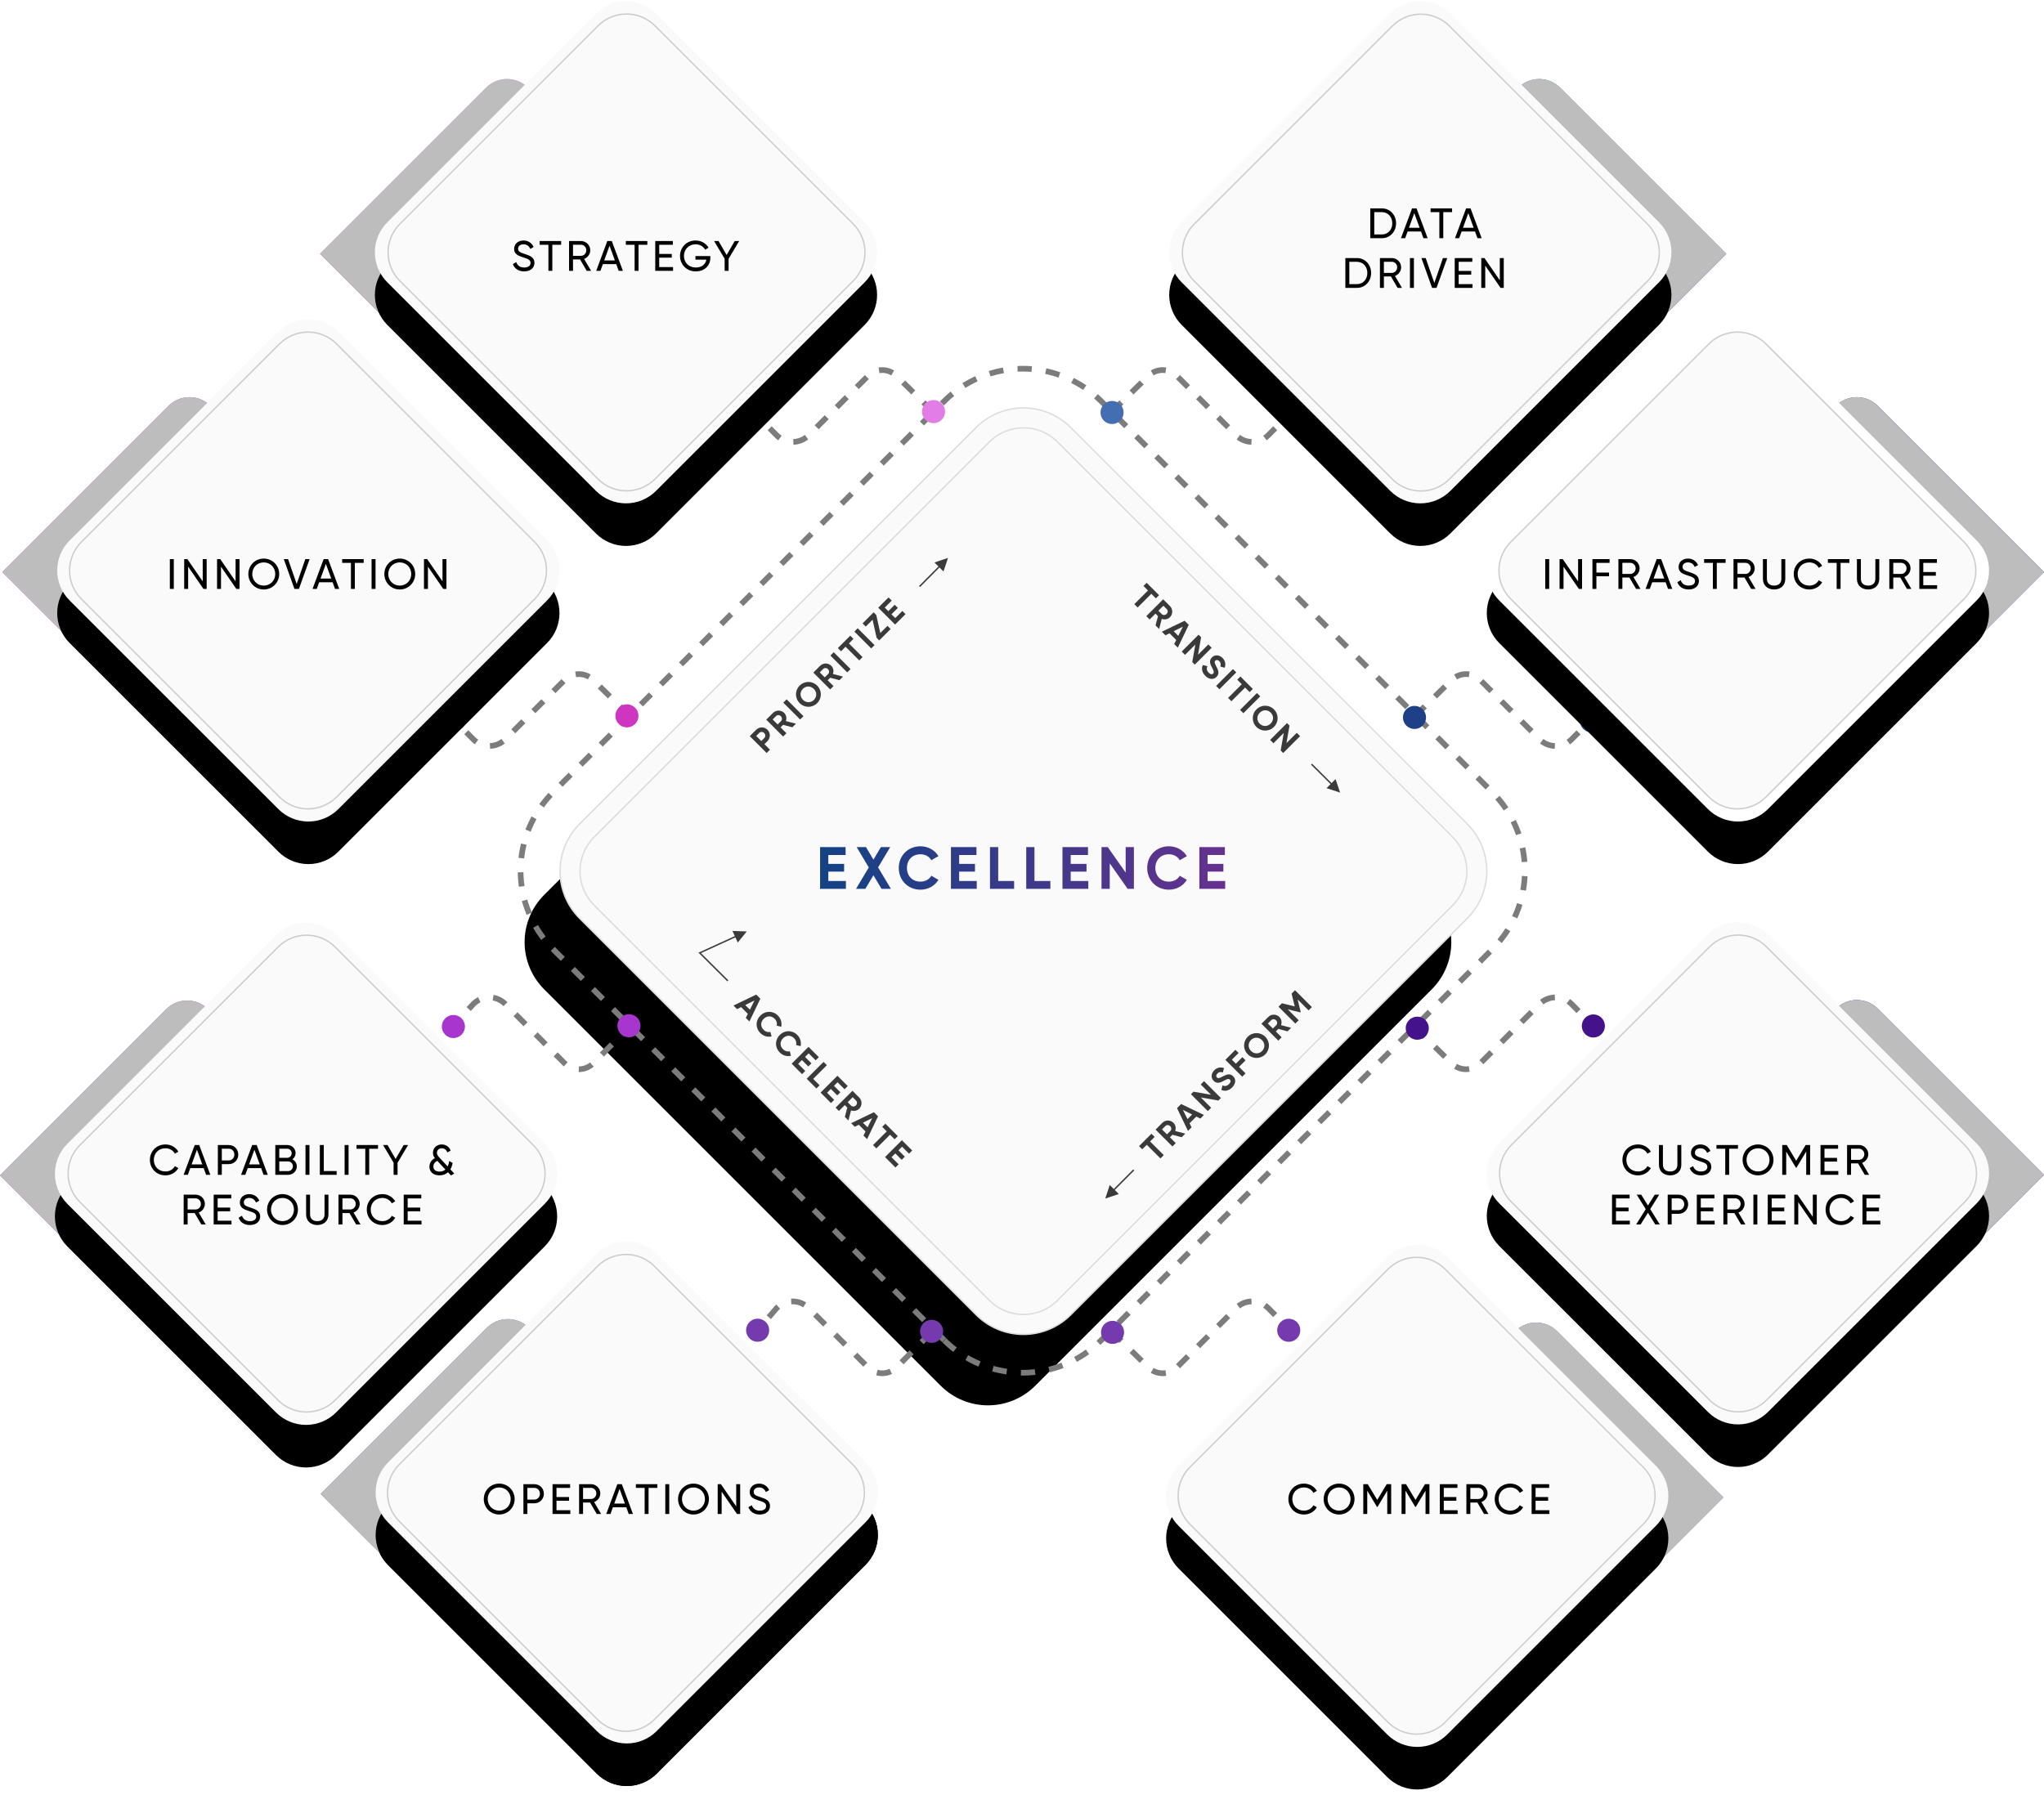 <svg viewBox="0 0 1440 1271" version="1.1" xmlns="http://www.w3.org/2000/svg" xmlns:xlink="http://www.w3.org/1999/xlink">
<defs>
<path d="M374.151,667.074 L94.787,387.71 C85.959,378.885 81,366.913 81,354.43 C81,341.948 85.96,329.977 94.787,321.15 L374.15,41.788 C382.977,32.96 394.95,28 407.434,28 C419.918,28 431.891,32.96 440.718,41.788 L720.081,321.151 C738.459,339.531 738.459,369.33 720.081,387.711 L440.719,667.073 C431.892,675.901 419.919,680.86 407.435,680.86 C394.951,680.86 382.978,675.9 374.151,667.073 L374.151,667.074 Z" id="path-1"></path>
<filter x="-14.6%" y="-6.2%" width="121.6%" height="124.7%" filterUnits="objectBoundingBox" id="filter-2">
<feMorphology radius="0.5" operator="dilate" in="SourceAlpha" result="shadowSpreadOuter1"></feMorphology>
<feOffset dx="-25" dy="50" in="shadowSpreadOuter1" result="shadowOffsetOuter1"></feOffset>
<feGaussianBlur stdDeviation="15" in="shadowOffsetOuter1" result="shadowBlurOuter1"></feGaussianBlur>
<feComposite in="shadowBlurOuter1" in2="SourceAlpha" operator="out" result="shadowBlurOuter1"></feComposite>
<feColorMatrix values="0 0 0 0 0   0 0 0 0 0   0 0 0 0 0  0 0 0 0.4 0" type="matrix" in="shadowBlurOuter1"></feColorMatrix>
</filter>
<linearGradient x1="0%" y1="50%" x2="99.868%" y2="50%" id="linearGradient-3">
<stop stop-color="#134285" offset="0%"></stop>
<stop stop-color="#65318F" offset="100%"></stop>
</linearGradient>
<path d="M214.872,345.071 L67.83,198.045 C62.225,192.441 59.075,184.84 59.075,176.913 C59.075,168.987 62.225,161.385 67.83,155.781 L214.872,8.755 C220.478,3.149 228.081,-1.13686838e-13 236.008,-1.13686838e-13 C243.936,-1.13686838e-13 251.539,3.15 257.145,8.755 L404.169,155.781 C415.839,167.453 415.839,186.374 404.169,198.045 L257.145,345.071 C251.539,350.677 243.936,353.827 236.008,353.827 C228.081,353.827 220.478,350.677 214.872,345.071 L214.872,345.071 Z" id="path-4"></path>
<filter x="-8.5%" y="-5.7%" width="117.0%" height="122.6%" filterUnits="objectBoundingBox" id="filter-5">
<feOffset dx="0" dy="30" in="SourceAlpha" result="shadowOffsetOuter1"></feOffset>
<feGaussianBlur stdDeviation="5" in="shadowOffsetOuter1" result="shadowBlurOuter1"></feGaussianBlur>
<feColorMatrix values="0 0 0 0 0   0 0 0 0 0   0 0 0 0 0  0 0 0 0.15 0" type="matrix" in="shadowBlurOuter1"></feColorMatrix>
</filter>
<path d="M212.942,345.065 L65.892,198.048 C54.227,186.37 54.227,167.452 65.892,155.774 L212.918,8.749 C224.594,-2.917 243.514,-2.917 255.19,8.749 L402.232,155.808 C407.838,161.412 410.988,169.016 410.988,176.944 C410.988,184.871 407.838,192.475 402.232,198.079 L255.215,345.098 C249.605,350.7 242,353.844 234.072,353.838 C226.144,353.83 218.543,350.675 212.942,345.065 L212.942,345.065 Z" id="path-6"></path>
<filter x="-8.5%" y="-5.7%" width="117.0%" height="122.6%" filterUnits="objectBoundingBox" id="filter-7">
<feOffset dx="0" dy="30" in="SourceAlpha" result="shadowOffsetOuter1"></feOffset>
<feGaussianBlur stdDeviation="5" in="shadowOffsetOuter1" result="shadowBlurOuter1"></feGaussianBlur>
<feColorMatrix values="0 0 0 0 0   0 0 0 0 0   0 0 0 0 0  0 0 0 0.15 0" type="matrix" in="shadowBlurOuter1"></feColorMatrix>
</filter>
<path d="M204.181,345.065 L57.165,198.047 C51.559,192.442 48.409,184.839 48.409,176.911 C48.409,168.983 51.559,161.381 57.165,155.775 L204.182,8.749 C215.858,-2.916 234.778,-2.916 246.454,8.749 L393.48,155.775 C405.145,167.451 405.145,186.371 393.48,198.047 L246.454,345.065 C240.849,350.671 233.246,353.821 225.318,353.821 C217.39,353.821 209.788,350.671 204.182,345.065 L204.181,345.065 Z" id="path-8"></path>
<filter x="-8.5%" y="-5.7%" width="117.0%" height="122.6%" filterUnits="objectBoundingBox" id="filter-9">
<feOffset dx="0" dy="30" in="SourceAlpha" result="shadowOffsetOuter1"></feOffset>
<feGaussianBlur stdDeviation="5" in="shadowOffsetOuter1" result="shadowBlurOuter1"></feGaussianBlur>
<feColorMatrix values="0 0 0 0 0   0 0 0 0 0   0 0 0 0 0  0 0 0 0.15 0" type="matrix" in="shadowBlurOuter1"></feColorMatrix>
</filter>
<path d="M201.666,345.097 L54.64,198.047 C42.975,186.371 42.975,167.451 54.64,155.775 L201.666,8.749 C213.342,-2.916 232.262,-2.916 243.938,8.749 L390.956,155.775 C396.562,161.38 399.712,168.983 399.712,176.911 C399.712,184.839 396.562,192.441 390.956,198.047 L243.914,345.097 C232.244,356.755 213.336,356.755 201.666,345.097 L201.666,345.097 Z" id="path-10"></path>
<filter x="-8.5%" y="-5.7%" width="117.0%" height="122.6%" filterUnits="objectBoundingBox" id="filter-11">
<feOffset dx="0" dy="30" in="SourceAlpha" result="shadowOffsetOuter1"></feOffset>
<feGaussianBlur stdDeviation="5" in="shadowOffsetOuter1" result="shadowBlurOuter1"></feGaussianBlur>
<feColorMatrix values="0 0 0 0 0   0 0 0 0 0   0 0 0 0 0  0 0 0 0.15 0" type="matrix" in="shadowBlurOuter1"></feColorMatrix>
</filter>
<path d="M236.749,345.071 L383.775,198.045 C395.444,186.374 395.444,167.453 383.775,155.781 L236.749,8.755 C231.144,3.149 223.541,5.68434189e-14 215.613,5.68434189e-14 C207.685,5.68434189e-14 200.082,3.15 194.477,8.755 L47.427,155.781 C41.821,161.385 38.671,168.987 38.671,176.913 C38.671,184.84 41.821,192.441 47.427,198.045 L194.477,345.071 C200.082,350.677 207.685,353.827 215.613,353.827 C223.541,353.827 231.143,350.677 236.749,345.071 L236.749,345.071 Z" id="path-12"></path>
<filter x="-8.5%" y="-5.7%" width="117.0%" height="122.6%" filterUnits="objectBoundingBox" id="filter-13">
<feOffset dx="0" dy="30" in="SourceAlpha" result="shadowOffsetOuter1"></feOffset>
<feGaussianBlur stdDeviation="5" in="shadowOffsetOuter1" result="shadowBlurOuter1"></feGaussianBlur>
<feColorMatrix values="0 0 0 0 0   0 0 0 0 0   0 0 0 0 0  0 0 0 0.15 0" type="matrix" in="shadowBlurOuter1"></feColorMatrix>
</filter>
<path d="M236.749,345.071 L383.766,198.046 C389.372,192.44 392.522,184.837 392.522,176.91 C392.522,168.982 389.372,161.379 383.766,155.773 L236.75,8.756 C231.144,3.15 223.541,5.68434189e-14 215.613,5.68434189e-14 C207.686,5.68434189e-14 200.083,3.15 194.477,8.756 L47.426,155.773 C35.761,167.45 35.761,186.369 47.426,198.046 L194.452,345.071 C200.06,350.681 207.668,353.833 215.6,353.833 C223.533,353.833 231.14,350.681 236.749,345.071 Z" id="path-14"></path>
<filter x="-8.5%" y="-5.7%" width="117.0%" height="122.6%" filterUnits="objectBoundingBox" id="filter-15">
<feOffset dx="0" dy="30" in="SourceAlpha" result="shadowOffsetOuter1"></feOffset>
<feGaussianBlur stdDeviation="5" in="shadowOffsetOuter1" result="shadowBlurOuter1"></feGaussianBlur>
<feColorMatrix values="0 0 0 0 0   0 0 0 0 0   0 0 0 0 0  0 0 0 0.15 0" type="matrix" in="shadowBlurOuter1"></feColorMatrix>
</filter>
<path d="M236.75,345.068 L383.774,198.05 C395.44,186.374 395.44,167.454 383.774,155.778 L236.749,8.752 C225.078,-2.917 206.157,-2.917 194.485,8.752 L47.46,155.778 C41.853,161.383 38.704,168.986 38.704,176.914 C38.704,184.842 41.854,192.445 47.46,198.05 L194.485,345.068 C200.089,350.674 207.691,353.823 215.617,353.823 C223.544,353.823 231.146,350.673 236.749,345.068 L236.75,345.068 Z" id="path-16"></path>
<filter x="-8.5%" y="-5.7%" width="117.0%" height="122.6%" filterUnits="objectBoundingBox" id="filter-17">
<feOffset dx="0" dy="30" in="SourceAlpha" result="shadowOffsetOuter1"></feOffset>
<feGaussianBlur stdDeviation="5" in="shadowOffsetOuter1" result="shadowBlurOuter1"></feGaussianBlur>
<feColorMatrix values="0 0 0 0 0   0 0 0 0 0   0 0 0 0 0  0 0 0 0.15 0" type="matrix" in="shadowBlurOuter1"></feColorMatrix>
</filter>
<path d="M198.029,345.067 L345.071,198.017 C350.678,192.412 353.827,184.809 353.827,176.881 C353.827,168.954 350.677,161.351 345.071,155.745 L198.03,8.752 C186.358,-2.917 167.437,-2.917 155.765,8.752 L8.756,155.778 C3.15,161.383 -5.68434189e-14,168.986 -5.68434189e-14,176.914 C-5.68434189e-14,184.842 3.15,192.444 8.756,198.05 L155.782,345.068 C167.45,356.73 186.362,356.73 198.03,345.068 L198.029,345.067 Z" id="path-18"></path>
<filter x="-8.5%" y="-5.7%" width="117.0%" height="122.6%" filterUnits="objectBoundingBox" id="filter-19">
<feOffset dx="0" dy="30" in="SourceAlpha" result="shadowOffsetOuter1"></feOffset>
<feGaussianBlur stdDeviation="5" in="shadowOffsetOuter1" result="shadowBlurOuter1"></feGaussianBlur>
<feColorMatrix values="0 0 0 0 0   0 0 0 0 0   0 0 0 0 0  0 0 0 0.15 0" type="matrix" in="shadowBlurOuter1"></feColorMatrix>
</filter>
<path d="M236.724,345.59 L383.766,198.54 C389.373,192.935 392.522,185.332 392.522,177.404 C392.522,169.477 389.372,161.874 383.766,156.268 L236.725,9.275 C225.053,-2.394 206.132,-2.394 194.46,9.275 L47.451,156.301 C41.845,161.906 38.695,169.509 38.695,177.437 C38.695,185.365 41.845,192.967 47.451,198.573 L194.477,345.591 C206.145,357.253 225.057,357.253 236.725,345.591 L236.724,345.59 Z" id="path-20"></path>
<filter x="-8.5%" y="-5.7%" width="117.0%" height="122.6%" filterUnits="objectBoundingBox" id="filter-21">
<feOffset dx="0" dy="30" in="SourceAlpha" result="shadowOffsetOuter1"></feOffset>
<feGaussianBlur stdDeviation="5" in="shadowOffsetOuter1" result="shadowBlurOuter1"></feGaussianBlur>
<feColorMatrix values="0 0 0 0 0   0 0 0 0 0   0 0 0 0 0  0 0 0 0.15 0" type="matrix" in="shadowBlurOuter1"></feColorMatrix>
</filter>
</defs>
<g id="Page-1" stroke="none" stroke-width="1" fill="none" fill-rule="evenodd">
<g id="infographic-base">
<g id="main-outer" transform="translate(313.583, 259.445)">
<g id="bg" fill-rule="nonzero">
<use fill="black" fill-opacity="1" filter="url(#filter-2)" xlink:href="#path-1"></use>
<use stroke="#DDDDDD" stroke-width="1" fill="#FAFAFA" xlink:href="#path-1"></use>
</g>
<path d="M383.49,656.921 L104.94,378.371 C98.59,372.023 95.022,363.411 95.022,354.431 C95.022,345.451 98.59,336.839 104.941,330.49 L383.49,51.94 C396.716,38.72 418.154,38.72 431.38,51.94 L709.92,330.514 C716.271,336.863 719.84,345.475 719.84,354.455 C719.84,363.435 716.271,372.047 709.92,378.396 L431.38,656.921 C418.154,670.141 396.716,670.141 383.49,656.921 Z" id="bg-inner" stroke="#DDDDDD" fill="#FAFAFA" fill-rule="nonzero"></path>
<g id="outer-lines" transform="translate(0.69, 0.361)" stroke="#7C7C7C" stroke-dasharray="10" stroke-width="4">
<path d="M350.924,684.616 L75.38,409.072 C60.71,394.404 52.468,374.509 52.468,353.764 C52.468,333.019 60.71,313.124 75.38,298.457 L350.924,22.912 C365.592,8.242 385.487,0 406.232,0 C426.977,0 446.872,8.242 461.539,22.912 L737.092,298.457 C767.632,329.005 767.632,378.524 737.092,409.072 L461.539,684.616 C446.872,699.286 426.977,707.528 406.232,707.528 C385.487,707.528 365.592,699.286 350.924,684.616 Z" id="ketupat-lines"></path>
<path d="M129.661,244.973 L103.607,219.359 C98.061,213.82 89.077,213.82 83.53,219.359 L41.697,261.183 C38.717,264.167 34.674,265.843 30.457,265.843 C26.24,265.843 22.197,264.167 19.217,261.183 L1.477,243.369 M343.417,30.728 L317.315,5.114 C311.76,-0.412 302.784,-0.412 297.229,5.114 L255.404,46.947 C249.192,53.152 239.128,53.152 232.916,46.947 L214.19,28.147 M130.883,461.986 L103.607,489.513 C98.057,495.043 89.08,495.043 83.53,489.513 L41.697,447.681 C38.717,444.697 34.674,443.021 30.457,443.021 C26.24,443.021 22.197,444.697 19.217,447.681 L0.279,468.092 M342.033,678.909 L317.315,703.749 C311.761,709.28 302.782,709.28 297.229,703.749 L255.404,661.925 C252.424,658.941 248.378,657.265 244.16,657.265 C239.942,657.265 235.897,658.941 232.916,661.925 L219.49,677.598 M682.379,244.973 L708.482,219.359 C714.028,213.82 723.012,213.82 728.559,219.359 L770.425,261.216 C773.405,264.2 777.448,265.876 781.665,265.876 C785.881,265.876 789.925,264.2 792.905,261.216 L811.297,242.75 M468.639,30.728 L494.742,5.114 C500.297,-0.412 509.272,-0.412 514.828,5.114 L556.652,46.947 C562.864,53.152 572.929,53.152 579.14,46.947 L602.882,23.107 M682.379,463.891 L708.482,489.513 C714.032,495.043 723.009,495.043 728.559,489.513 L770.392,447.681 C773.372,444.697 777.415,443.021 781.632,443.021 C785.849,443.021 789.892,444.697 792.872,447.681 L816.614,471.52 M468.639,678.136 L494.742,703.75 C500.295,709.28 509.275,709.28 514.828,703.75 L556.652,661.925 C559.633,658.941 563.678,657.265 567.896,657.265 C572.114,657.265 576.159,658.941 579.14,661.925 L602.882,685.765" id="lines"></path>
</g>
</g>
<g id="main-inner" transform="translate(492, 393)" fill-rule="nonzero">
<path d="M306.36,431.07 L307.069,431.775 L293.354,445.562 L296.19,448.383 L286.653,451.591 L289.809,442.036 L292.645,444.857 L306.36,431.07 L306.36,431.07 Z M175.853,0.145 L172.696,9.7 L169.86,6.878 L156.146,20.666 L155.436,19.961 L169.15,6.172 L166.315,3.352 L175.853,0.145 Z M432.306,145.121 L446.092,158.834 L448.914,155.999 L452.121,165.536 L442.567,162.38 L445.387,159.543 L431.6,145.829 L432.306,145.121 L432.306,145.121 Z M24.021,263.006 L34.077,263.365 L27.756,271.195 L26.095,267.555 L1.817,278.629 L21.119,297.829 L20.414,298.539 L0.6,278.829 L0.088,278.32 L0.745,278.02 L25.68,266.645 L24.02,263.006 L24.021,263.006 Z" id="inner-arrows" fill="#3A3A3A"></path>
<path d="M25.2,91.158 L25.2,85.638 L28.152,85.638 C31.392,85.638 33.888,83.142 33.888,79.998 C33.888,76.854 31.392,74.358 28.152,74.358 L21.888,74.358 L21.888,91.158 L25.2,91.158 L25.2,91.158 Z M28.152,82.542 L25.2,82.542 L25.2,77.454 L28.152,77.454 C29.568,77.454 30.6,78.534 30.6,79.998 C30.6,81.438 29.568,82.542 28.152,82.542 L28.152,82.542 Z M41.61,91.158 L41.61,85.326 L44.13,85.326 L47.514,91.158 L51.09,91.158 L47.37,84.822 C49.29,83.934 50.61,82.038 50.61,79.926 C50.61,76.854 48.114,74.358 45.018,74.358 L38.298,74.358 L38.298,91.158 L41.61,91.158 Z M45.018,82.422 L41.61,82.422 L41.61,77.454 L45.018,77.454 C46.266,77.454 47.298,78.534 47.298,79.926 C47.298,81.318 46.266,82.422 45.018,82.422 L45.018,82.422 Z M58.596,91.158 L58.596,74.358 L55.284,74.358 L55.284,91.158 L58.596,91.158 Z M71.91,91.494 C76.758,91.494 80.646,87.654 80.646,82.758 C80.646,77.838 76.758,74.022 71.91,74.022 C67.062,74.022 63.198,77.838 63.198,82.758 C63.198,87.654 67.062,91.494 71.91,91.494 Z M71.91,88.254 C68.862,88.254 66.486,85.974 66.486,82.758 C66.486,79.518 68.862,77.238 71.91,77.238 C74.958,77.238 77.334,79.518 77.334,82.758 C77.334,85.974 74.958,88.254 71.91,88.254 Z M88.536,91.158 L88.536,85.326 L91.056,85.326 L94.44,91.158 L98.016,91.158 L94.296,84.822 C96.216,83.934 97.536,82.038 97.536,79.926 C97.536,76.854 95.04,74.358 91.944,74.358 L85.224,74.358 L85.224,91.158 L88.536,91.158 Z M91.944,82.422 L88.536,82.422 L88.536,77.454 L91.944,77.454 C93.192,77.454 94.224,78.534 94.224,79.926 C94.224,81.318 93.192,82.422 91.944,82.422 L91.944,82.422 Z M105.522,91.158 L105.522,74.358 L102.21,74.358 L102.21,91.158 L105.522,91.158 Z M117.468,91.158 L117.468,77.526 L122.004,77.526 L122.004,74.358 L109.644,74.358 L109.644,77.526 L114.156,77.526 L114.156,91.158 L117.468,91.158 Z M129.414,91.158 L129.414,74.358 L126.102,74.358 L126.102,91.158 L129.414,91.158 Z M145.44,91.158 L145.44,87.99 L138.312,87.99 L145.296,76.974 L145.296,74.358 L134.256,74.358 L134.256,77.526 L141.072,77.526 L134.088,88.518 L134.088,91.158 L145.44,91.158 Z M160.266,91.158 L160.266,87.99 L153.186,87.99 L153.186,84.222 L159.546,84.222 L159.546,81.102 L153.186,81.102 L153.186,77.526 L160.146,77.526 L160.146,74.358 L149.874,74.358 L149.874,91.158 L160.266,91.158 Z" id="priotirize" fill="#3A3A3A" transform="translate(91.077, 82.758) rotate(-45) translate(-91.077, -82.758) "></path>
<path d="M295.316,86.051 L295.316,72.419 L299.852,72.419 L299.852,69.251 L287.492,69.251 L287.492,72.419 L292.004,72.419 L292.004,86.051 L295.316,86.051 L295.316,86.051 Z M307.262,86.051 L307.262,80.219 L309.782,80.219 L313.166,86.051 L316.742,86.051 L313.022,79.715 C314.942,78.827 316.262,76.931 316.262,74.819 C316.262,71.747 313.766,69.251 310.67,69.251 L303.95,69.251 L303.95,86.051 L307.262,86.051 Z M310.67,77.315 L307.262,77.315 L307.262,72.347 L310.67,72.347 C311.918,72.347 312.95,73.427 312.95,74.819 C312.95,76.211 311.918,77.315 310.67,77.315 L310.67,77.315 Z M323.024,86.051 L324.032,83.027 L330.728,83.027 L331.736,86.051 L335.336,86.051 L329.432,69.251 L325.328,69.251 L319.448,86.051 L323.024,86.051 L323.024,86.051 Z M329.696,79.931 L325.088,79.931 L327.392,73.067 L329.696,79.931 Z M342.53,86.051 L342.53,75.779 L349.73,86.051 L352.25,86.051 L352.25,69.251 L348.938,69.251 L348.938,79.499 L341.738,69.251 L339.218,69.251 L339.218,86.051 L342.53,86.051 Z M363.092,86.387 C366.668,86.387 369.188,84.467 369.188,81.323 C369.188,77.891 366.356,77.003 363.692,76.163 C361.148,75.395 360.5,74.843 360.5,73.811 C360.5,72.851 361.316,72.131 362.708,72.131 C364.412,72.131 365.324,73.019 365.924,74.291 L368.708,72.683 C367.58,70.331 365.468,68.915 362.708,68.915 C359.828,68.915 357.188,70.739 357.188,73.907 C357.188,77.099 359.684,78.179 362.252,78.923 C364.748,79.643 365.876,80.123 365.876,81.371 C365.876,82.307 365.18,83.147 363.188,83.147 C361.1,83.147 359.924,82.139 359.324,80.579 L356.492,82.235 C357.404,84.731 359.66,86.387 363.092,86.387 L363.092,86.387 Z M376.79,86.051 L376.79,69.251 L373.478,69.251 L373.478,86.051 L376.79,86.051 Z M388.736,86.051 L388.736,72.419 L393.272,72.419 L393.272,69.251 L380.912,69.251 L380.912,72.419 L385.424,72.419 L385.424,86.051 L388.736,86.051 L388.736,86.051 Z M400.682,86.051 L400.682,69.251 L397.37,69.251 L397.37,86.051 L400.682,86.051 Z M413.996,86.387 C418.844,86.387 422.732,82.547 422.732,77.651 C422.732,72.731 418.844,68.915 413.996,68.915 C409.148,68.915 405.284,72.731 405.284,77.651 C405.284,82.547 409.148,86.387 413.996,86.387 Z M413.996,83.147 C410.948,83.147 408.572,80.867 408.572,77.651 C408.572,74.411 410.948,72.131 413.996,72.131 C417.044,72.131 419.42,74.411 419.42,77.651 C419.42,80.867 417.044,83.147 413.996,83.147 Z M430.622,86.051 L430.622,75.779 L437.822,86.051 L440.342,86.051 L440.342,69.251 L437.03,69.251 L437.03,79.499 L429.83,69.251 L427.31,69.251 L427.31,86.051 L430.622,86.051 Z" id="transition" fill="#3A3A3A" transform="translate(363.917, 77.651) rotate(45) translate(-363.917, -77.651) "></path>
<path d="M301.466,374.05 L301.466,360.418 L306.003,360.418 L306.003,357.25 L293.643,357.25 L293.643,360.418 L298.155,360.418 L298.155,374.05 L301.467,374.05 L301.466,374.05 Z M313.413,374.05 L313.413,368.218 L315.933,368.218 L319.317,374.05 L322.893,374.05 L319.173,367.714 C321.093,366.826 322.413,364.93 322.413,362.818 C322.413,359.746 319.917,357.25 316.821,357.25 L310.101,357.25 L310.101,374.05 L313.413,374.05 Z M316.821,365.314 L313.413,365.314 L313.413,360.346 L316.821,360.346 C318.069,360.346 319.101,361.426 319.101,362.818 C319.101,364.21 318.069,365.314 316.821,365.314 Z M329.175,374.05 L330.183,371.026 L336.879,371.026 L337.887,374.05 L341.487,374.05 L335.583,357.25 L331.479,357.25 L325.599,374.05 L329.175,374.05 L329.175,374.05 Z M335.847,367.93 L331.239,367.93 L333.543,361.066 L335.847,367.93 Z M348.681,374.05 L348.681,363.778 L355.881,374.05 L358.401,374.05 L358.401,357.25 L355.089,357.25 L355.089,367.498 L347.889,357.25 L345.369,357.25 L345.369,374.05 L348.681,374.05 Z M369.243,374.386 C372.819,374.386 375.339,372.466 375.339,369.322 C375.339,365.89 372.507,365.002 369.843,364.162 C367.299,363.394 366.651,362.842 366.651,361.81 C366.651,360.85 367.467,360.13 368.859,360.13 C370.563,360.13 371.475,361.018 372.075,362.29 L374.859,360.682 C373.731,358.33 371.619,356.914 368.859,356.914 C365.979,356.914 363.339,358.738 363.339,361.906 C363.339,365.098 365.835,366.178 368.403,366.922 C370.899,367.642 372.027,368.122 372.027,369.37 C372.027,370.306 371.331,371.146 369.339,371.146 C367.251,371.146 366.075,370.138 365.475,368.578 L362.643,370.234 C363.555,372.73 365.811,374.386 369.243,374.386 Z M382.941,374.05 L382.941,367.57 L389.469,367.57 L389.469,364.402 L382.941,364.402 L382.941,360.418 L389.661,360.418 L389.661,357.25 L379.629,357.25 L379.629,374.05 L382.941,374.05 L382.941,374.05 Z M402.279,374.386 C407.127,374.386 411.015,370.546 411.015,365.65 C411.015,360.73 407.127,356.914 402.279,356.914 C397.431,356.914 393.567,360.73 393.567,365.65 C393.567,370.546 397.431,374.386 402.279,374.386 Z M402.279,371.146 C399.231,371.146 396.855,368.866 396.855,365.65 C396.855,362.41 399.231,360.13 402.279,360.13 C405.327,360.13 407.703,362.41 407.703,365.65 C407.703,368.866 405.327,371.146 402.279,371.146 Z M418.905,374.05 L418.905,368.218 L421.425,368.218 L424.809,374.05 L428.385,374.05 L424.665,367.714 C426.585,366.826 427.905,364.93 427.905,362.818 C427.905,359.746 425.409,357.25 422.313,357.25 L415.593,357.25 L415.593,374.05 L418.905,374.05 Z M422.313,365.314 L418.905,365.314 L418.905,360.346 L422.313,360.346 C423.561,360.346 424.593,361.426 424.593,362.818 C424.593,364.21 423.561,365.314 422.313,365.314 Z M435.891,374.05 L435.891,363.178 L440.619,370.954 L441.003,370.954 L445.731,363.154 L445.731,374.05 L449.019,374.05 L449.019,357.25 L445.611,357.25 L440.811,365.194 L435.987,357.25 L432.579,357.25 L432.579,374.05 L435.891,374.05 Z" id="transform" fill="#3A3A3A" transform="translate(371.331, 365.65) rotate(-45) translate(-371.331, -365.65) "></path>
<path d="M10.608,375.098 L11.616,372.074 L18.312,372.074 L19.32,375.098 L22.92,375.098 L17.016,358.298 L12.912,358.298 L7.032,375.098 L10.608,375.098 L10.608,375.098 Z M17.28,368.978 L12.672,368.978 L14.976,362.114 L17.28,368.978 L17.28,368.978 Z M34.17,375.434 C37.266,375.434 39.978,373.874 41.394,371.474 L38.538,369.818 C37.746,371.282 36.09,372.194 34.17,372.194 C30.882,372.194 28.722,369.914 28.722,366.698 C28.722,363.458 30.882,361.178 34.17,361.178 C36.09,361.178 37.722,362.09 38.538,363.578 L41.394,361.922 C39.954,359.522 37.242,357.962 34.17,357.962 C29.082,357.962 25.434,361.778 25.434,366.698 C25.434,371.594 29.082,375.434 34.17,375.434 Z M53.484,375.434 C56.58,375.434 59.292,373.874 60.708,371.474 L57.852,369.818 C57.06,371.282 55.404,372.194 53.484,372.194 C50.196,372.194 48.036,369.914 48.036,366.698 C48.036,363.458 50.196,361.178 53.484,361.178 C55.404,361.178 57.036,362.09 57.852,363.578 L60.708,361.922 C59.268,359.522 56.556,357.962 53.484,357.962 C48.396,357.962 44.748,361.778 44.748,366.698 C44.748,371.594 48.396,375.434 53.484,375.434 Z M75.39,375.098 L75.39,371.93 L68.31,371.93 L68.31,368.162 L74.67,368.162 L74.67,365.042 L68.31,365.042 L68.31,361.466 L75.27,361.466 L75.27,358.298 L64.998,358.298 L64.998,375.098 L75.39,375.098 L75.39,375.098 Z M89.688,375.098 L89.688,371.93 L83.28,371.93 L83.28,358.298 L79.968,358.298 L79.968,375.098 L89.688,375.098 Z M104.202,375.098 L104.202,371.93 L97.122,371.93 L97.122,368.162 L103.482,368.162 L103.482,365.042 L97.122,365.042 L97.122,361.466 L104.082,361.466 L104.082,358.298 L93.81,358.298 L93.81,375.098 L104.202,375.098 L104.202,375.098 Z M112.092,375.098 L112.092,369.266 L114.612,369.266 L117.996,375.098 L121.572,375.098 L117.852,368.762 C119.772,367.874 121.092,365.978 121.092,363.866 C121.092,360.794 118.596,358.298 115.5,358.298 L108.78,358.298 L108.78,375.098 L112.092,375.098 Z M115.5,366.362 L112.092,366.362 L112.092,361.394 L115.5,361.394 C116.748,361.394 117.78,362.474 117.78,363.866 C117.78,365.258 116.748,366.362 115.5,366.362 Z M127.854,375.098 L128.862,372.074 L135.558,372.074 L136.566,375.098 L140.166,375.098 L134.262,358.298 L130.158,358.298 L124.278,375.098 L127.854,375.098 L127.854,375.098 Z M134.526,368.978 L129.918,368.978 L132.222,362.114 L134.526,368.978 Z M149.4,375.098 L149.4,361.466 L153.936,361.466 L153.936,358.298 L141.576,358.298 L141.576,361.466 L146.088,361.466 L146.088,375.098 L149.4,375.098 L149.4,375.098 Z M168.426,375.098 L168.426,371.93 L161.346,371.93 L161.346,368.162 L167.706,368.162 L167.706,365.042 L161.346,365.042 L161.346,361.466 L168.306,361.466 L168.306,358.298 L158.034,358.298 L158.034,375.098 L168.426,375.098 L168.426,375.098 Z" id="accelerate" fill="#3A3A3A" transform="translate(87.729, 366.698) rotate(45) translate(-87.729, -366.698) "></path>
<path d="M103.932,233.344 L103.932,227.8 L91.542,227.8 L91.542,221.206 L102.672,221.206 L102.672,215.746 L91.542,215.746 L91.542,209.488 L103.722,209.488 L103.722,203.944 L85.746,203.944 L85.746,233.344 L103.932,233.344 L103.932,233.344 Z M117.624,233.344 L123.336,223.768 L129.048,233.344 L135.642,233.344 L126.612,218.224 L135.138,203.944 L128.586,203.944 L123.336,212.764 L118.086,203.944 L111.534,203.944 L120.06,218.266 L111.072,233.344 L117.624,233.344 Z M156.474,233.932 C161.892,233.932 166.638,231.202 169.116,227.002 L164.118,224.104 C162.732,226.666 159.834,228.262 156.474,228.262 C150.72,228.262 146.94,224.272 146.94,218.644 C146.94,212.974 150.72,208.984 156.474,208.984 C159.834,208.984 162.69,210.58 164.118,213.184 L169.116,210.286 C166.596,206.086 161.85,203.356 156.474,203.356 C147.57,203.356 141.186,210.034 141.186,218.644 C141.186,227.212 147.57,233.932 156.474,233.932 L156.474,233.932 Z M196.122,233.344 L196.122,227.8 L183.732,227.8 L183.732,221.206 L194.862,221.206 L194.862,215.746 L183.732,215.746 L183.732,209.488 L195.912,209.488 L195.912,203.944 L177.936,203.944 L177.936,233.344 L196.122,233.344 L196.122,233.344 Z M222.456,233.344 L222.456,227.8 L211.242,227.8 L211.242,203.944 L205.446,203.944 L205.446,233.344 L222.456,233.344 L222.456,233.344 Z M247.992,233.344 L247.992,227.8 L236.778,227.8 L236.778,203.944 L230.982,203.944 L230.982,233.344 L247.992,233.344 L247.992,233.344 Z M274.704,233.344 L274.704,227.8 L262.314,227.8 L262.314,221.206 L273.444,221.206 L273.444,215.746 L262.314,215.746 L262.314,209.488 L274.494,209.488 L274.494,203.944 L256.518,203.944 L256.518,233.344 L274.704,233.344 L274.704,233.344 Z M289.824,233.344 L289.824,215.368 L302.424,233.344 L306.834,233.344 L306.834,203.944 L301.038,203.944 L301.038,221.878 L288.438,203.944 L284.028,203.944 L284.028,233.344 L289.824,233.344 Z M331.488,233.932 C336.906,233.932 341.652,231.202 344.13,227.002 L339.132,224.104 C337.746,226.666 334.848,228.262 331.488,228.262 C325.734,228.262 321.954,224.272 321.954,218.644 C321.954,212.974 325.734,208.984 331.488,208.984 C334.848,208.984 337.704,210.58 339.132,213.184 L344.13,210.286 C341.61,206.086 336.864,203.356 331.488,203.356 C322.584,203.356 316.2,210.034 316.2,218.644 C316.2,227.212 322.584,233.932 331.488,233.932 L331.488,233.932 Z M371.136,233.344 L371.136,227.8 L358.746,227.8 L358.746,221.206 L369.876,221.206 L369.876,215.746 L358.746,215.746 L358.746,209.488 L370.926,209.488 L370.926,203.944 L352.95,203.944 L352.95,233.344 L371.136,233.344 L371.136,233.344 Z" id="excellence" fill="url(#linearGradient-3)"></path>
</g>
<g id="category" transform="translate(988.371, 225.079)" fill-rule="nonzero">
<g id="trigger" transform="translate(59.075, -0)" fill="#FFFFFF">
<path d="M155.797,345.071 L8.755,198.045 C3.15,192.441 0,184.84 0,176.913 C0,168.987 3.15,161.385 8.755,155.781 L155.797,8.755 C161.403,3.149 169.006,1.13686838e-13 176.933,1.13686838e-13 C184.861,1.13686838e-13 192.464,3.15 198.07,8.755 L345.094,155.781 C356.764,167.453 356.764,186.374 345.094,198.045 L198.07,345.071 C192.464,350.677 184.861,353.827 176.933,353.827 C169.006,353.827 161.403,350.677 155.797,345.071 L155.797,345.071 Z" id="INFRASTRUCTURE"></path>
</g>
<g id="details">
<circle id="dot" fill="#1D4086" cx="132.81" cy="282.826" r="8.142"></circle>
<circle id="dot" fill="#1D4086" cx="8.142" cy="280.465" r="8.142"></circle>
<path d="M305.051,295.137 L202.643,192.729 C198.737,188.826 196.543,183.53 196.543,178.009 C196.543,172.486 198.737,167.191 202.643,163.288 L305.051,60.88 C308.954,56.974 314.25,54.78 319.771,54.78 C325.294,54.78 330.589,56.974 334.492,60.88 L451.621,178.008 L334.492,295.137 C330.589,299.043 325.294,301.237 319.772,301.237 C314.25,301.237 308.954,299.043 305.052,295.137 L305.051,295.137 Z" id="color" fill="#1D4086"></path>
<path d="M305.051,295.137 L202.643,192.729 C198.737,188.826 196.543,183.53 196.543,178.009 C196.543,172.486 198.737,167.191 202.643,163.288 L305.051,60.88 C308.954,56.974 314.25,54.78 319.771,54.78 C325.294,54.78 330.589,56.974 334.492,60.88 L451.621,178.008 L334.492,295.137 C330.589,299.043 325.294,301.237 319.772,301.237 C314.25,301.237 308.954,299.043 305.052,295.137 L305.051,295.137 Z" id="gray" fill="#BDBDBD"></path>
<g id="shadow">
<use fill="black" fill-opacity="1" filter="url(#filter-5)" xlink:href="#path-4"></use>
<use fill="#FFFFFF" xlink:href="#path-4"></use>
</g>
<path d="M215.568,336.606 L75.942,196.988 C70.62,191.666 67.629,184.448 67.629,176.921 C67.629,169.394 70.62,162.175 75.942,156.853 L215.568,17.235 C220.892,11.911 228.111,8.921 235.638,8.921 C243.166,8.921 250.386,11.912 255.709,17.235 L395.318,156.853 C406.399,167.937 406.399,185.905 395.318,196.988 L255.709,336.606 C250.386,341.93 243.166,344.921 235.638,344.921 C228.111,344.921 220.892,341.93 215.568,336.606 L215.568,336.606 Z" id="inner" stroke="#CCCCCC" stroke-width="0.95" fill="#FAFAFA"></path>
<path d="M103.042,189.922 L103.042,168.922 L100.252,168.922 L100.252,189.922 L103.042,189.922 Z M113.144,189.922 L113.144,174.232 L123.944,189.922 L126.194,189.922 L126.194,168.922 L123.404,168.922 L123.404,184.582 L112.604,168.922 L110.354,168.922 L110.354,189.922 L113.144,189.922 Z M136.297,189.922 L136.297,181.012 L145.207,181.012 L145.207,178.372 L136.297,178.372 L136.297,171.562 L145.597,171.562 L145.597,168.922 L133.507,168.922 L133.507,189.922 L136.297,189.922 Z M154.589,189.922 L154.589,181.882 L159.539,181.882 L164.249,189.922 L167.339,189.922 L162.389,181.522 C164.909,180.622 166.739,178.192 166.739,175.432 C166.739,171.832 163.799,168.922 160.199,168.922 L151.799,168.922 L151.799,189.922 L154.589,189.922 L154.589,189.922 Z M160.199,179.362 L154.589,179.362 L154.589,171.532 L160.199,171.532 C162.269,171.532 163.949,173.272 163.949,175.432 C163.949,177.592 162.269,179.362 160.199,179.362 Z M173.902,189.922 L175.612,185.212 L185.062,185.212 L186.772,189.922 L189.742,189.922 L181.912,168.922 L178.762,168.922 L170.932,189.922 L173.902,189.922 L173.902,189.922 Z M184.102,182.602 L176.572,182.602 L180.322,172.252 L184.102,182.602 Z M201.254,190.312 C205.544,190.312 208.514,187.972 208.514,184.282 C208.514,180.496 205.499,179.305 202.117,178.186 L201.642,178.03 L201.404,177.951 C198.464,177.021 196.994,176.301 196.994,174.351 C196.994,172.431 198.554,171.231 200.804,171.231 C203.354,171.231 204.824,172.671 205.574,174.471 L207.914,173.121 C206.744,170.481 204.254,168.531 200.804,168.531 C197.294,168.531 194.204,170.691 194.204,174.471 C194.204,177.938 196.764,179.153 199.693,180.139 L200.135,180.285 C200.357,180.358 200.58,180.429 200.805,180.501 C203.895,181.461 205.755,182.181 205.755,184.341 C205.755,186.231 204.285,187.581 201.315,187.581 C198.255,187.581 196.455,186.081 195.705,183.771 L193.305,185.151 C194.415,188.301 197.265,190.311 201.255,190.311 L201.254,190.312 Z M221.107,189.922 L221.107,171.562 L227.317,171.562 L227.317,168.922 L212.167,168.922 L212.167,171.562 L218.347,171.562 L218.347,189.922 L221.107,189.922 Z M235.679,189.922 L235.679,181.882 L240.629,181.882 L245.339,189.922 L248.429,189.922 L243.479,181.522 C245.999,180.622 247.829,178.192 247.829,175.432 C247.829,171.832 244.889,168.922 241.289,168.922 L232.889,168.922 L232.889,189.922 L235.679,189.922 L235.679,189.922 Z M241.289,179.362 L235.679,179.362 L235.679,171.532 L241.289,171.532 C243.359,171.532 245.039,173.272 245.039,175.432 C245.039,177.592 243.359,179.362 241.289,179.362 Z M261.502,190.312 C266.092,190.312 269.362,187.432 269.362,182.872 L269.362,168.922 L266.602,168.922 L266.602,182.752 C266.602,185.662 264.862,187.582 261.502,187.582 C258.142,187.582 256.402,185.662 256.402,182.752 L256.402,168.922 L253.612,168.922 L253.612,182.872 C253.612,187.432 256.912,190.312 261.502,190.312 L261.502,190.312 Z M286.304,190.312 C290.204,190.312 293.624,188.272 295.364,185.182 L292.934,183.802 C291.734,186.082 289.184,187.582 286.304,187.582 C281.384,187.582 278.084,184.012 278.084,179.422 C278.084,174.802 281.384,171.232 286.304,171.232 C289.184,171.232 291.734,172.732 292.934,175.042 L295.364,173.632 C293.594,170.542 290.174,168.532 286.304,168.532 C279.884,168.532 275.324,173.362 275.324,179.422 C275.324,185.452 279.884,190.312 286.304,190.312 L286.304,190.312 Z M308.317,189.922 L308.317,171.562 L314.527,171.562 L314.527,168.922 L299.377,168.922 L299.377,171.562 L305.557,171.562 L305.557,189.922 L308.317,189.922 Z M327.719,190.312 C332.309,190.312 335.579,187.432 335.579,182.872 L335.579,168.922 L332.819,168.922 L332.819,182.752 C332.819,185.662 331.079,187.582 327.719,187.582 C324.359,187.582 322.619,185.662 322.619,182.752 L322.619,168.922 L319.829,168.922 L319.829,182.872 C319.829,187.432 323.129,190.312 327.719,190.312 L327.719,190.312 Z M345.442,189.922 L345.442,181.882 L350.392,181.882 L355.102,189.922 L358.192,189.922 L353.242,181.522 C355.762,180.622 357.592,178.192 357.592,175.432 C357.592,171.832 354.652,168.922 351.052,168.922 L342.652,168.922 L342.652,189.922 L345.442,189.922 L345.442,189.922 Z M351.052,179.362 L345.442,179.362 L345.442,171.532 L351.052,171.532 C353.122,171.532 354.802,173.272 354.802,175.432 C354.802,177.592 353.122,179.362 351.052,179.362 Z M376.334,189.922 L376.334,187.282 L366.584,187.282 L366.584,180.622 L375.434,180.622 L375.434,178.012 L366.584,178.012 L366.584,171.562 L376.184,171.562 L376.184,168.922 L363.794,168.922 L363.794,189.922 L376.334,189.922 L376.334,189.922 Z" id="text" fill="#000000"></path>
</g>
</g>
<g id="category" transform="translate(990.309, 649.91)" fill-rule="nonzero">
<g id="trigger" transform="translate(57.143, 0)" fill="#FAFAFA">
<path d="M155.799,345.065 L8.749,198.048 C-2.916,186.37 -2.916,167.452 8.749,155.774 L155.775,8.749 C167.451,-2.917 186.371,-2.917 198.047,8.749 L345.089,155.808 C350.695,161.412 353.845,169.016 353.845,176.944 C353.845,184.871 350.695,192.475 345.089,198.079 L198.072,345.098 C192.462,350.7 184.857,353.844 176.929,353.838 C169.001,353.83 161.4,350.675 155.799,345.065 L155.799,345.065 Z" id="CUSTOMER-EXPERIENCE"></path>
</g>
<g id="details" transform="translate(0, 0)">
<circle id="dot" fill="#44138B" transform="translate(132.208, 73.067) rotate(-67.5) translate(-132.208, -73.067) " cx="132.208" cy="73.067" r="8.142"></circle>
<circle id="dot" fill="#44138B" cx="8.142" cy="74.633" r="8.142"></circle>
<path d="M303.113,295.139 L200.705,192.73 C192.579,184.595 192.579,171.416 200.705,163.28 L303.113,60.873 C311.248,52.746 324.428,52.746 332.563,60.873 L449.691,178.002 L332.562,295.139 C324.428,303.264 311.248,303.264 303.113,295.139 L303.113,295.139 Z" id="color" fill="#44138B"></path>
<path d="M303.113,295.139 L200.705,192.73 C192.579,184.595 192.579,171.416 200.705,163.28 L303.113,60.873 C311.248,52.746 324.428,52.746 332.563,60.873 L449.691,178.002 L332.562,295.139 C324.428,303.264 311.248,303.264 303.113,295.139 L303.113,295.139 Z" id="gray" fill="#BDBDBD"></path>
<g id="shadow">
<use fill="black" fill-opacity="1" filter="url(#filter-7)" xlink:href="#path-6"></use>
<use fill="#FAFAFA" xlink:href="#path-6"></use>
</g>
<path d="M214.085,336.669 L74.451,197.064 C63.374,185.975 63.374,168.01 74.451,156.922 L214.062,17.308 C225.149,6.231 243.115,6.231 254.202,17.308 L393.829,156.953 C399.152,162.275 402.143,169.495 402.143,177.023 C402.143,184.552 399.152,191.772 393.829,197.094 L254.226,336.701 C248.899,342.02 241.677,345.006 234.149,345 C226.621,344.993 219.403,341.997 214.085,336.669 L214.085,336.669 Z" id="inner" stroke="#CCCCCC" stroke-width="0.95" fill="#FAFAFA"></path>
<path d="M163.677,178.33 C167.577,178.33 170.997,176.29 172.737,173.2 L170.307,171.82 C169.107,174.1 166.557,175.6 163.677,175.6 C158.757,175.6 155.457,172.03 155.457,167.44 C155.457,162.82 158.757,159.25 163.677,159.25 C166.557,159.25 169.107,160.75 170.307,163.06 L172.737,161.65 C170.967,158.56 167.547,156.55 163.677,156.55 C157.257,156.55 152.697,161.38 152.697,167.44 C152.697,173.47 157.257,178.33 163.677,178.33 L163.677,178.33 Z M186.319,178.33 C190.909,178.33 194.179,175.45 194.179,170.89 L194.179,156.94 L191.419,156.94 L191.419,170.77 C191.419,173.68 189.679,175.6 186.319,175.6 C182.959,175.6 181.219,173.68 181.219,170.77 L181.219,156.94 L178.429,156.94 L178.429,170.89 C178.429,175.45 181.729,178.33 186.319,178.33 L186.319,178.33 Z M208.032,178.33 C212.322,178.33 215.292,175.99 215.292,172.3 C215.292,168.514 212.277,167.324 208.895,166.204 L208.42,166.048 L208.182,165.97 C205.242,165.04 203.772,164.32 203.772,162.37 C203.772,160.45 205.332,159.25 207.582,159.25 C210.132,159.25 211.602,160.69 212.352,162.49 L214.692,161.14 C213.522,158.5 211.032,156.55 207.582,156.55 C204.072,156.55 200.982,158.71 200.982,162.49 C200.982,165.957 203.542,167.171 206.471,168.157 L206.913,168.304 L207.582,168.52 C210.672,169.48 212.532,170.2 212.532,172.36 C212.532,174.25 211.062,175.6 208.092,175.6 C205.032,175.6 203.232,174.1 202.482,171.79 L200.082,173.17 C201.192,176.32 204.042,178.33 208.032,178.33 L208.032,178.33 Z M227.885,177.94 L227.885,159.58 L234.095,159.58 L234.095,156.94 L218.945,156.94 L218.945,159.58 L225.125,159.58 L225.125,177.94 L227.885,177.94 Z M248.217,178.33 C254.307,178.33 259.107,173.47 259.107,167.44 C259.107,161.38 254.307,156.55 248.217,156.55 C242.127,156.55 237.357,161.38 237.357,167.44 C237.357,173.47 242.127,178.33 248.217,178.33 Z M248.217,175.6 C243.627,175.6 240.117,172.03 240.117,167.44 C240.117,162.82 243.627,159.25 248.217,159.25 C252.807,159.25 256.317,162.82 256.317,167.44 C256.317,172.03 252.807,175.6 248.217,175.6 Z M268.069,177.94 L268.069,161.56 L274.939,172.96 L275.299,172.96 L282.169,161.53 L282.169,177.94 L284.929,177.94 L284.929,156.94 L281.779,156.94 L275.119,168.04 L268.429,156.94 L265.279,156.94 L265.279,177.94 L268.069,177.94 L268.069,177.94 Z M304.782,177.94 L304.782,175.3 L295.032,175.3 L295.032,168.64 L303.882,168.64 L303.882,166.03 L295.032,166.03 L295.032,159.58 L304.632,159.58 L304.632,156.94 L292.242,156.94 L292.242,177.94 L304.782,177.94 L304.782,177.94 Z M313.745,177.94 L313.745,169.9 L318.695,169.9 L323.405,177.94 L326.495,177.94 L321.545,169.54 C324.065,168.64 325.895,166.21 325.895,163.45 C325.895,159.85 322.955,156.94 319.355,156.94 L310.955,156.94 L310.955,177.94 L313.745,177.94 L313.745,177.94 Z M319.355,167.38 L313.745,167.38 L313.745,159.55 L319.355,159.55 C321.425,159.55 323.105,161.29 323.105,163.45 C323.105,165.61 321.425,167.38 319.355,167.38 L319.355,167.38 Z M157.908,212.94 L157.908,210.3 L148.158,210.3 L148.158,203.64 L157.008,203.64 L157.008,201.03 L148.158,201.03 L148.158,194.58 L157.758,194.58 L157.758,191.94 L145.368,191.94 L145.368,212.94 L157.908,212.94 L157.908,212.94 Z M165.521,212.94 L170.681,204.66 L175.841,212.94 L179.021,212.94 L172.271,202.11 L178.601,191.94 L175.451,191.94 L170.681,199.59 L165.911,191.94 L162.761,191.94 L169.121,202.14 L162.371,212.94 L165.521,212.94 Z M187.384,212.94 L187.384,205.44 L192.214,205.44 C196.084,205.44 198.994,202.5 198.994,198.69 C198.994,194.85 196.084,191.94 192.214,191.94 L184.594,191.94 L184.594,212.94 L187.384,212.94 Z M192.214,202.83 L187.384,202.83 L187.384,194.55 L192.214,194.55 C194.524,194.55 196.234,196.29 196.234,198.69 C196.234,201.06 194.524,202.83 192.214,202.83 Z M217.647,212.94 L217.647,210.3 L207.897,210.3 L207.897,203.64 L216.747,203.64 L216.747,201.03 L207.897,201.03 L207.897,194.58 L217.497,194.58 L217.497,191.94 L205.107,191.94 L205.107,212.94 L217.647,212.94 L217.647,212.94 Z M226.61,212.94 L226.61,204.9 L231.56,204.9 L236.27,212.94 L239.36,212.94 L234.41,204.54 C236.93,203.64 238.76,201.21 238.76,198.45 C238.76,194.85 235.82,191.94 232.22,191.94 L223.82,191.94 L223.82,212.94 L226.61,212.94 L226.61,212.94 Z M232.22,202.38 L226.61,202.38 L226.61,194.55 L232.22,194.55 C234.29,194.55 235.97,196.29 235.97,198.45 C235.97,200.61 234.29,202.38 232.22,202.38 L232.22,202.38 Z M247.752,212.94 L247.752,191.94 L244.962,191.94 L244.962,212.94 L247.752,212.94 Z M267.604,212.94 L267.604,210.3 L257.854,210.3 L257.854,203.64 L266.704,203.64 L266.704,201.03 L257.854,201.03 L257.854,194.58 L267.454,194.58 L267.454,191.94 L255.064,191.94 L255.064,212.94 L267.604,212.94 L267.604,212.94 Z M276.567,212.94 L276.567,197.25 L287.367,212.94 L289.617,212.94 L289.617,191.94 L286.827,191.94 L286.827,207.6 L276.027,191.94 L273.777,191.94 L273.777,212.94 L276.567,212.94 Z M306.8,213.33 C310.7,213.33 314.12,211.29 315.86,208.2 L313.43,206.82 C312.23,209.1 309.68,210.6 306.8,210.6 C301.88,210.6 298.58,207.03 298.58,202.44 C298.58,197.82 301.88,194.25 306.8,194.25 C309.68,194.25 312.23,195.75 313.43,198.06 L315.86,196.65 C314.09,193.56 310.67,191.55 306.8,191.55 C300.38,191.55 295.82,196.38 295.82,202.44 C295.82,208.47 300.38,213.33 306.8,213.33 L306.8,213.33 Z M334.362,212.94 L334.362,210.3 L324.612,210.3 L324.612,203.64 L333.462,203.64 L333.462,201.03 L324.612,201.03 L324.612,194.58 L334.212,194.58 L334.212,191.94 L321.822,191.94 L321.822,212.94 L334.362,212.94 L334.362,212.94 Z" id="text" fill="#000000"></path>
</g>
</g>
<g id="category" transform="translate(775.299, 0.883)" fill-rule="nonzero">
<g id="trigger" transform="translate(48.409, -0)" fill="#FAFAFA">
<path d="M155.772,345.065 L8.756,198.047 C3.15,192.442 -1.13686838e-13,184.839 -1.13686838e-13,176.911 C-1.13686838e-13,168.983 3.15,161.381 8.756,155.775 L155.773,8.749 C167.449,-2.916 186.369,-2.916 198.045,8.749 L345.071,155.775 C356.736,167.451 356.736,186.371 345.071,198.047 L198.045,345.065 C192.44,350.671 184.837,353.821 176.909,353.821 C168.981,353.821 161.379,350.671 155.773,345.065 L155.772,345.065 Z" id="DATA-DRIVEN"></path>
</g>
<g id="details" transform="translate(0, 0)">
<circle id="dot" fill="#446EB2" cx="132.802" cy="291.613" r="8.142"></circle>
<circle id="dot" fill="#446EB2" cx="8.142" cy="289.782" r="8.142"></circle>
<path d="M294.361,295.155 L191.953,192.723 C188.047,188.819 185.853,183.524 185.853,178.003 C185.853,172.48 188.047,167.185 191.953,163.282 L294.361,60.873 C298.264,56.968 303.559,54.773 309.081,54.773 C314.603,54.773 319.899,56.968 323.801,60.873 L440.931,178.003 L323.801,295.155 C319.899,299.061 314.603,301.255 309.081,301.255 C303.559,301.255 298.264,299.061 294.361,295.155 L294.361,295.155 Z" id="color" fill="#446EB2"></path>
<path d="M294.361,295.155 L191.953,192.723 C188.047,188.819 185.853,183.524 185.853,178.003 C185.853,172.48 188.047,167.185 191.953,163.282 L294.361,60.873 C298.264,56.968 303.559,54.773 309.081,54.773 C314.603,54.773 319.899,56.968 323.801,60.873 L440.931,178.003 L323.801,295.155 C319.899,299.061 314.603,301.255 309.081,301.255 C303.559,301.255 298.264,299.061 294.361,295.155 L294.361,295.155 Z" id="gray" fill="#BDBDBD"></path>
<g id="shadow">
<use fill="black" fill-opacity="1" filter="url(#filter-9)" xlink:href="#path-8"></use>
<use fill="#FAFAFA" xlink:href="#path-8"></use>
</g>
<path d="M205.628,336.802 L66.016,197.189 C60.692,191.866 57.701,184.646 57.701,177.117 C57.701,169.588 60.692,162.369 66.016,157.046 L205.629,17.425 C216.717,6.347 234.684,6.347 245.772,17.425 L385.393,157.046 C396.47,168.134 396.47,186.101 385.393,197.189 L245.772,336.802 C240.449,342.125 233.229,345.117 225.7,345.117 C218.171,345.117 210.952,342.125 205.629,336.802 L205.628,336.802 Z" id="inner" stroke="#CCCCCC" stroke-width="0.95" fill="#FAFAFA"></path>
<path d="M198.272,166.967 C204.062,166.967 208.232,162.287 208.232,156.467 C208.232,150.647 204.062,145.967 198.272,145.967 L190.082,145.967 L190.082,166.967 L198.272,166.967 Z M198.272,164.327 L192.872,164.327 L192.872,148.607 L198.272,148.607 C202.592,148.607 205.562,152.027 205.562,156.467 C205.562,160.907 202.592,164.327 198.272,164.327 Z M214.644,166.967 L216.354,162.257 L225.804,162.257 L227.514,166.967 L230.484,166.967 L222.654,145.967 L219.504,145.967 L211.674,166.967 L214.644,166.967 L214.644,166.967 Z M224.844,159.647 L217.314,159.647 L221.064,149.297 L224.844,159.647 Z M241.487,166.967 L241.487,148.607 L247.697,148.607 L247.697,145.967 L232.547,145.967 L232.547,148.607 L238.727,148.607 L238.727,166.967 L241.487,166.967 Z M252.7,166.967 L254.41,162.257 L263.86,162.257 L265.57,166.967 L268.54,166.967 L260.71,145.967 L257.56,145.967 L249.73,166.967 L252.7,166.967 L252.7,166.967 Z M262.9,159.647 L255.37,159.647 L259.12,149.297 L262.9,159.647 Z M180.699,201.967 C186.489,201.967 190.659,197.287 190.659,191.467 C190.659,185.647 186.489,180.967 180.699,180.967 L172.509,180.967 L172.509,201.967 L180.699,201.967 Z M180.699,199.327 L175.299,199.327 L175.299,183.607 L180.699,183.607 C185.019,183.607 187.989,187.027 187.989,191.467 C187.989,195.907 185.019,199.327 180.699,199.327 Z M199.652,201.967 L199.652,193.927 L204.602,193.927 L209.312,201.967 L212.402,201.967 L207.452,193.567 C209.972,192.667 211.802,190.237 211.802,187.477 C211.802,183.877 208.862,180.967 205.262,180.967 L196.862,180.967 L196.862,201.967 L199.652,201.967 L199.652,201.967 Z M205.262,191.407 L199.652,191.407 L199.652,183.577 L205.262,183.577 C207.332,183.577 209.012,185.317 209.012,187.477 C209.012,189.637 207.332,191.407 205.262,191.407 Z M220.794,201.967 L220.794,180.967 L218.004,180.967 L218.004,201.967 L220.794,201.967 Z M236.747,201.967 L244.277,180.967 L241.247,180.967 L235.187,198.487 L229.097,180.967 L226.097,180.967 L233.597,201.967 L236.747,201.967 Z M262.089,201.967 L262.089,199.327 L252.339,199.327 L252.339,192.667 L261.189,192.667 L261.189,190.057 L252.339,190.057 L252.339,183.607 L261.939,183.607 L261.939,180.967 L249.549,180.967 L249.549,201.967 L262.089,201.967 Z M271.052,201.967 L271.052,186.277 L281.852,201.967 L284.102,201.967 L284.102,180.967 L281.312,180.967 L281.312,196.627 L270.512,180.967 L268.262,180.967 L268.262,201.967 L271.052,201.967 L271.052,201.967 Z" id="text" fill="#000000"></path>
</g>
</g>
<g id="category" transform="translate(775.649, 877.166)" fill-rule="nonzero">
<g id="trigger" transform="translate(45.891, 0)" fill="#FAFAFA">
<path d="M155.775,345.097 L8.749,198.047 C-2.916,186.371 -2.916,167.451 8.749,155.775 L155.775,8.749 C167.451,-2.916 186.371,-2.916 198.047,8.749 L345.065,155.775 C350.671,161.38 353.821,168.983 353.821,176.911 C353.821,184.839 350.671,192.441 345.065,198.047 L198.023,345.097 C186.353,356.755 167.445,356.755 155.775,345.097 L155.775,345.097 Z" id="COMMERCE"></path>
</g>
<g id="details">
<circle id="dot" fill="#743AAE" transform="translate(132.266, 60.247) rotate(-67.64) translate(-132.266, -60.247) " cx="132.266" cy="60.247" r="8.142"></circle>
<circle id="dot" fill="#743AAE" cx="8.142" cy="61.712" r="8.142"></circle>
<path d="M291.837,295.164 L189.429,192.754 C181.304,184.622 181.304,171.445 189.429,163.313 L291.837,60.905 C295.742,56.998 301.038,54.804 306.562,54.804 C312.085,54.804 317.382,56.998 321.286,60.904 L438.415,178.034 L321.262,295.162 C313.133,303.281 299.965,303.281 291.837,295.162 L291.837,295.164 Z" id="color" fill="#743AAE"></path>
<path d="M291.837,295.164 L189.429,192.754 C181.304,184.622 181.304,171.445 189.429,163.313 L291.837,60.905 C295.742,56.998 301.038,54.804 306.562,54.804 C312.085,54.804 317.382,56.998 321.286,60.904 L438.415,178.034 L321.262,295.162 C313.133,303.281 299.965,303.281 291.837,295.162 L291.837,295.164 Z" id="gray" fill="#BDBDBD"></path>
<g id="shadow">
<use fill="black" fill-opacity="1" filter="url(#filter-11)" xlink:href="#path-10"></use>
<use fill="#FAFAFA" xlink:href="#path-10"></use>
</g>
<path d="M202.28,336.531 L62.659,196.895 C51.582,185.808 51.582,167.842 62.659,156.755 L202.28,17.141 C213.368,6.065 231.335,6.065 242.423,17.141 L382.036,156.755 C387.36,162.077 390.351,169.297 390.351,176.825 C390.351,184.353 387.36,191.572 382.036,196.895 L242.4,336.531 C231.318,347.601 213.362,347.601 202.28,336.531 L202.28,336.531 Z" id="inner" stroke="#CCCCCC" stroke-width="0.95" fill="#FAFAFA"></path>
<path d="M143.012,190.074 C146.912,190.074 150.332,188.034 152.072,184.944 L149.642,183.564 C148.442,185.844 145.892,187.344 143.012,187.344 C138.092,187.344 134.792,183.774 134.792,179.184 C134.792,174.564 138.092,170.994 143.012,170.994 C145.892,170.994 148.442,172.494 149.642,174.804 L152.072,173.394 C150.302,170.304 146.882,168.294 143.012,168.294 C136.592,168.294 132.032,173.124 132.032,179.184 C132.032,185.214 136.592,190.074 143.012,190.074 L143.012,190.074 Z M167.725,190.074 C173.815,190.074 178.615,185.214 178.615,179.184 C178.615,173.124 173.815,168.294 167.725,168.294 C161.635,168.294 156.865,173.124 156.865,179.184 C156.865,185.214 161.635,190.074 167.725,190.074 Z M167.725,187.344 C163.135,187.344 159.625,183.774 159.625,179.184 C159.625,174.564 163.135,170.994 167.725,170.994 C172.315,170.994 175.825,174.564 175.825,179.184 C175.825,183.774 172.315,187.344 167.725,187.344 Z M187.577,189.684 L187.577,173.304 L194.447,184.704 L194.807,184.704 L201.677,173.274 L201.677,189.684 L204.437,189.684 L204.437,168.684 L201.287,168.684 L194.627,179.784 L187.937,168.684 L184.787,168.684 L184.787,189.684 L187.577,189.684 Z M214.539,189.684 L214.539,173.304 L221.409,184.704 L221.769,184.704 L228.639,173.274 L228.639,189.684 L231.399,189.684 L231.399,168.684 L228.249,168.684 L221.589,179.784 L214.899,168.684 L211.749,168.684 L211.749,189.684 L214.539,189.684 Z M251.252,189.684 L251.252,187.044 L241.502,187.044 L241.502,180.384 L250.352,180.384 L250.352,177.774 L241.502,177.774 L241.502,171.324 L251.102,171.324 L251.102,168.684 L238.712,168.684 L238.712,189.684 L251.252,189.684 Z M260.215,189.684 L260.215,181.644 L265.165,181.644 L269.875,189.684 L272.965,189.684 L268.015,181.284 C270.535,180.384 272.365,177.954 272.365,175.194 C272.365,171.594 269.425,168.684 265.825,168.684 L257.425,168.684 L257.425,189.684 L260.215,189.684 L260.215,189.684 Z M265.825,179.124 L260.215,179.124 L260.215,171.294 L265.825,171.294 C267.895,171.294 269.575,173.034 269.575,175.194 C269.575,177.354 267.895,179.124 265.825,179.124 L265.825,179.124 Z M288.347,190.074 C292.247,190.074 295.667,188.034 297.407,184.944 L294.977,183.564 C293.777,185.844 291.227,187.344 288.347,187.344 C283.427,187.344 280.127,183.774 280.127,179.184 C280.127,174.564 283.427,170.994 288.347,170.994 C291.227,170.994 293.777,172.494 294.977,174.804 L297.407,173.394 C295.637,170.304 292.217,168.294 288.347,168.294 C281.927,168.294 277.367,173.124 277.367,179.184 C277.367,185.214 281.927,190.074 288.347,190.074 L288.347,190.074 Z M315.91,189.684 L315.91,187.044 L306.16,187.044 L306.16,180.384 L315.01,180.384 L315.01,177.774 L306.16,177.774 L306.16,171.324 L315.76,171.324 L315.76,168.684 L303.37,168.684 L303.37,189.684 L315.91,189.684 L315.91,189.684 Z" id="text" fill="#000000"></path>
</g>
</g>
<g id="category" transform="translate(1.628, 225.079)" fill-rule="nonzero">
<g id="trigger" transform="translate(38.671, 0)" fill="#FAFAFA">
<path d="M198.078,345.071 L345.104,198.045 C356.773,186.374 356.773,167.453 345.104,155.781 L198.078,8.755 C192.473,3.149 184.87,5.68434189e-14 176.942,5.68434189e-14 C169.014,5.68434189e-14 161.411,3.15 155.806,8.755 L8.756,155.781 C3.15,161.385 2.84217094e-14,168.987 2.84217094e-14,176.913 C2.84217094e-14,184.84 3.15,192.441 8.756,198.045 L155.806,345.071 C161.411,350.677 169.014,353.827 176.942,353.827 C184.87,353.827 192.472,350.677 198.078,345.071 L198.078,345.071 Z" id="INNOVATION"></path>
</g>
<g id="details" transform="translate(-0, 0)">
<circle id="dot" fill="#CE36C1" cx="318.591" cy="281.833" r="8.142"></circle>
<circle id="dot" fill="#CE36C1" cx="440.035" cy="279.366" r="8.142"></circle>
<path d="M146.578,295.137 L248.986,192.729 C257.111,184.597 257.111,171.419 248.986,163.288 L146.578,60.88 C142.674,56.973 137.377,54.778 131.854,54.778 C126.33,54.778 121.034,56.973 117.129,60.88 L0,178.008 L117.129,295.137 C121.034,299.043 126.33,301.238 131.854,301.238 C137.377,301.238 142.674,299.043 146.578,295.137 Z" id="color" fill="#CE36C1"></path>
<path d="M146.578,295.137 L248.986,192.729 C257.111,184.597 257.111,171.419 248.986,163.288 L146.578,60.88 C142.674,56.973 137.377,54.778 131.854,54.778 C126.33,54.778 121.034,56.973 117.129,60.88 L0,178.008 L117.129,295.137 C121.034,299.043 126.33,301.238 131.854,301.238 C137.377,301.238 142.674,299.043 146.578,295.137 Z" id="gray" fill="#BDBDBD"></path>
<g id="shadow">
<use fill="black" fill-opacity="1" filter="url(#filter-13)" xlink:href="#path-12"></use>
<use fill="#FAFAFA" xlink:href="#path-12"></use>
</g>
<path d="M235.455,336.606 L375.062,196.988 C386.142,185.905 386.142,167.937 375.062,156.853 L235.455,17.235 C230.133,11.911 222.913,8.921 215.385,8.921 C207.857,8.921 200.638,11.912 195.316,17.235 L55.686,156.853 C50.363,162.175 47.372,169.394 47.372,176.921 C47.372,184.448 50.363,191.666 55.686,196.988 L195.316,336.606 C200.638,341.93 207.857,344.921 215.385,344.921 C222.913,344.921 230.132,341.93 235.455,336.606 L235.455,336.606 Z" id="inner" stroke="#CCCCCC" stroke-width="0.95" fill="#FAFAFA"></path>
<path d="M120.82,189.922 L120.82,168.922 L118.03,168.922 L118.03,189.922 L120.82,189.922 Z M130.922,189.922 L130.922,174.232 L141.722,189.922 L143.972,189.922 L143.972,168.922 L141.182,168.922 L141.182,184.582 L130.382,168.922 L128.132,168.922 L128.132,189.922 L130.922,189.922 Z M154.075,189.922 L154.075,174.232 L164.875,189.922 L167.125,189.922 L167.125,168.922 L164.335,168.922 L164.335,184.582 L153.535,168.922 L151.285,168.922 L151.285,189.922 L154.075,189.922 L154.075,189.922 Z M184.187,190.312 C190.277,190.312 195.077,185.452 195.077,179.422 C195.077,173.362 190.277,168.532 184.187,168.532 C178.097,168.532 173.327,173.362 173.327,179.422 C173.327,185.452 178.097,190.312 184.187,190.312 Z M184.187,187.582 C179.597,187.582 176.087,184.012 176.087,179.422 C176.087,174.802 179.597,171.232 184.187,171.232 C188.777,171.232 192.287,174.802 192.287,179.422 C192.287,184.012 188.777,187.582 184.187,187.582 Z M208.96,189.922 L216.49,168.922 L213.46,168.922 L207.4,186.442 L201.31,168.922 L198.31,168.922 L205.81,189.922 L208.96,189.922 L208.96,189.922 Z M221.522,189.922 L223.232,185.212 L232.682,185.212 L234.392,189.922 L237.362,189.922 L229.532,168.922 L226.382,168.922 L218.552,189.922 L221.522,189.922 Z M231.722,182.602 L224.192,182.602 L227.942,172.252 L231.722,182.602 Z M248.365,189.922 L248.365,171.562 L254.575,171.562 L254.575,168.922 L239.425,168.922 L239.425,171.562 L245.605,171.562 L245.605,189.922 L248.365,189.922 Z M262.937,189.922 L262.937,168.922 L260.147,168.922 L260.147,189.922 L262.937,189.922 Z M280,190.312 C286.09,190.312 290.89,185.452 290.89,179.422 C290.89,173.362 286.09,168.532 280,168.532 C273.91,168.532 269.14,173.362 269.14,179.422 C269.14,185.452 273.91,190.312 280,190.312 Z M280,187.582 C275.41,187.582 271.9,184.012 271.9,179.422 C271.9,174.802 275.41,171.232 280,171.232 C284.59,171.232 288.1,174.802 288.1,179.422 C288.1,184.012 284.59,187.582 280,187.582 Z M299.852,189.922 L299.852,174.232 L310.652,189.922 L312.902,189.922 L312.902,168.922 L310.112,168.922 L310.112,184.582 L299.312,168.922 L297.062,168.922 L297.062,189.922 L299.852,189.922 Z" id="text" fill="#000000"></path>
</g>
</g>
<g id="category" transform="translate(0, 650.254)" fill-rule="nonzero">
<g id="trigger" transform="translate(38.677, 0)" fill="#FAFAFA">
<path d="M198.072,345.071 L345.089,198.046 C350.695,192.44 353.845,184.837 353.845,176.91 C353.845,168.982 350.695,161.379 345.089,155.773 L198.073,8.756 C192.467,3.15 184.864,2.84217094e-14 176.936,2.84217094e-14 C169.009,2.84217094e-14 161.406,3.15 155.8,8.756 L8.749,155.773 C-2.916,167.45 -2.916,186.369 8.749,198.046 L155.775,345.071 C161.383,350.681 168.991,353.833 176.923,353.833 C184.856,353.833 192.463,350.681 198.072,345.071 Z" id="CAPABILITY-RESOURCE"></path>
</g>
<g id="details">
<circle id="dot" fill="#A836CE" transform="translate(319.415, 73.109) rotate(-45) translate(-319.415, -73.109) " cx="319.415" cy="73.109" r="8.142"></circle>
<circle id="dot" fill="#A836CE" transform="translate(443.107, 72.565) rotate(-76.72) translate(-443.107, -72.565) " cx="443.107" cy="72.565" r="8.142"></circle>
<path d="M146.57,295.137 L248.978,192.729 C252.884,188.825 255.078,183.528 255.078,178.005 C255.078,172.481 252.884,167.185 248.978,163.28 L146.57,60.872 C138.438,52.747 125.26,52.747 117.129,60.872 L-1.42108547e-14,178.009 L117.129,295.136 C125.261,303.261 138.438,303.261 146.569,295.136 L146.57,295.137 Z" id="color" fill="#A836CE"></path>
<path d="M146.57,295.137 L248.978,192.729 C252.884,188.825 255.078,183.528 255.078,178.005 C255.078,172.481 252.884,167.185 248.978,163.28 L146.57,60.872 C138.438,52.747 125.26,52.747 117.129,60.872 L0,178.009 L117.129,295.136 C125.261,303.261 138.438,303.261 146.569,295.136 L146.57,295.137 Z" id="gray" fill="#BDBDBD"></path>
<g id="shadow">
<use fill="black" fill-opacity="1" filter="url(#filter-15)" xlink:href="#path-14"></use>
<use fill="#FAFAFA" xlink:href="#path-14"></use>
</g>
<path d="M236.083,336.426 L375.686,196.811 C381.009,191.487 384,184.267 384,176.74 C384,169.211 381.009,161.992 375.686,156.668 L236.084,17.061 C230.76,11.737 223.541,8.746 216.013,8.746 C208.485,8.746 201.266,11.737 195.943,17.061 L56.308,156.668 C45.231,167.757 45.231,185.722 56.308,196.811 L195.919,336.426 C201.244,341.753 208.468,344.746 216,344.746 C223.533,344.746 230.757,341.753 236.083,336.426 Z" id="inner" stroke="#CCCCCC" stroke-width="0.95" fill="#FAFAFA"></path>
<path d="M116.586,177.987 C120.486,177.987 123.906,175.947 125.646,172.857 L123.216,171.477 C122.016,173.757 119.466,175.257 116.586,175.257 C111.666,175.257 108.366,171.687 108.366,167.097 C108.366,162.477 111.666,158.907 116.586,158.907 C119.466,158.907 122.016,160.407 123.216,162.717 L125.646,161.307 C123.876,158.217 120.456,156.207 116.586,156.207 C110.166,156.207 105.606,161.037 105.606,167.097 C105.606,173.127 110.166,177.987 116.586,177.987 Z M132.328,177.597 L134.038,172.887 L143.488,172.887 L145.198,177.597 L148.168,177.597 L140.338,156.597 L137.188,156.597 L129.358,177.597 L132.328,177.597 L132.328,177.597 Z M142.528,170.277 L134.998,170.277 L138.748,159.927 L142.528,170.277 Z M156.262,177.597 L156.262,170.097 L161.092,170.097 C164.962,170.097 167.872,167.157 167.872,163.347 C167.872,159.507 164.962,156.597 161.092,156.597 L153.472,156.597 L153.472,177.597 L156.262,177.597 Z M161.092,167.487 L156.262,167.487 L156.262,159.207 L161.092,159.207 C163.402,159.207 165.112,160.947 165.112,163.347 C165.112,165.717 163.402,167.487 161.092,167.487 L161.092,167.487 Z M172.813,177.597 L174.523,172.887 L183.973,172.887 L185.683,177.597 L188.653,177.597 L180.823,156.597 L177.673,156.597 L169.843,177.597 L172.813,177.597 L172.813,177.597 Z M183.013,170.277 L175.483,170.277 L179.233,159.927 L183.013,170.277 Z M203.016,177.597 C206.406,177.597 209.106,175.017 209.106,171.657 C209.106,169.377 207.846,167.607 205.956,166.707 C207.336,165.747 208.236,164.217 208.236,162.327 C208.236,159.087 205.626,156.597 202.356,156.597 L193.956,156.597 L193.956,177.597 L203.016,177.597 L203.016,177.597 Z M202.356,165.627 L196.746,165.627 L196.746,159.207 L202.356,159.207 C204.096,159.207 205.476,160.647 205.476,162.417 C205.476,164.217 204.096,165.627 202.356,165.627 L202.356,165.627 Z M203.016,174.987 L196.746,174.987 L196.746,168.177 L203.016,168.177 C204.876,168.177 206.346,169.677 206.346,171.567 C206.346,173.487 204.876,174.987 203.016,174.987 Z M218.009,177.597 L218.009,156.597 L215.219,156.597 L215.219,177.597 L218.009,177.597 Z M237.171,177.597 L237.171,174.957 L228.111,174.957 L228.111,156.597 L225.321,156.597 L225.321,177.597 L237.171,177.597 Z M245.564,177.597 L245.564,156.597 L242.774,156.597 L242.774,177.597 L245.564,177.597 Z M260.106,177.597 L260.106,159.237 L266.316,159.237 L266.316,156.597 L251.166,156.597 L251.166,159.237 L257.346,159.237 L257.346,177.597 L260.106,177.597 Z M280.078,177.597 L280.078,169.107 L287.518,156.597 L284.398,156.597 L278.698,166.437 L272.998,156.597 L269.878,156.597 L277.288,169.077 L277.288,177.597 L280.078,177.597 Z M317.713,178.077 L320.053,176.727 L317.263,173.757 C318.073,172.407 318.613,170.847 318.883,169.287 L316.483,167.907 C316.273,169.377 315.913,170.667 315.403,171.717 L309.673,165.597 C308.623,164.487 307.813,163.467 307.813,162.027 C307.813,160.137 309.373,158.907 311.263,158.907 C313.063,158.907 314.533,160.017 315.133,161.847 L317.473,160.497 C316.453,157.767 313.963,156.207 311.203,156.207 C307.933,156.207 305.023,158.457 305.023,162.057 C305.023,163.707 305.593,164.877 306.373,165.867 C303.793,167.157 302.533,169.437 302.533,171.927 C302.533,175.677 305.443,177.987 309.583,177.987 C312.163,177.987 314.143,177.147 315.583,175.797 L317.713,178.077 L317.713,178.077 Z M309.643,175.347 C306.913,175.347 305.323,173.967 305.323,171.747 C305.323,170.307 306.043,168.657 308.113,167.787 L313.783,173.877 C312.703,174.837 311.323,175.347 309.643,175.347 Z M132.186,212.597 L132.186,204.557 L137.136,204.557 L141.846,212.597 L144.936,212.597 L139.986,204.197 C142.506,203.297 144.336,200.867 144.336,198.107 C144.336,194.507 141.396,191.597 137.796,191.597 L129.396,191.597 L129.396,212.597 L132.186,212.597 Z M137.796,202.037 L132.186,202.037 L132.186,194.207 L137.796,194.207 C139.866,194.207 141.546,195.947 141.546,198.107 C141.546,200.267 139.866,202.037 137.796,202.037 L137.796,202.037 Z M163.078,212.597 L163.078,209.957 L153.328,209.957 L153.328,203.297 L162.178,203.297 L162.178,200.687 L153.328,200.687 L153.328,194.237 L162.928,194.237 L162.928,191.597 L150.538,191.597 L150.538,212.597 L163.078,212.597 Z M176.031,212.987 C180.321,212.987 183.291,210.647 183.291,206.957 C183.291,203.171 180.276,201.981 176.894,200.861 L176.419,200.705 L176.181,200.627 C173.241,199.697 171.771,198.977 171.771,197.027 C171.771,195.107 173.331,193.907 175.581,193.907 C178.131,193.907 179.601,195.347 180.351,197.147 L182.691,195.797 C181.521,193.157 179.031,191.207 175.581,191.207 C172.071,191.207 168.981,193.367 168.981,197.147 C168.981,200.614 171.541,201.828 174.47,202.814 L174.912,202.961 L175.581,203.177 C178.671,204.137 180.531,204.857 180.531,207.017 C180.531,208.907 179.061,210.257 176.091,210.257 C173.031,210.257 171.231,208.757 170.481,206.447 L168.081,207.827 C169.191,210.977 172.041,212.987 176.031,212.987 L176.031,212.987 Z M199.003,212.987 C205.093,212.987 209.893,208.127 209.893,202.097 C209.893,196.037 205.093,191.207 199.003,191.207 C192.913,191.207 188.143,196.037 188.143,202.097 C188.143,208.127 192.913,212.987 199.003,212.987 Z M199.003,210.257 C194.413,210.257 190.903,206.687 190.903,202.097 C190.903,197.477 194.413,193.907 199.003,193.907 C203.593,193.907 207.103,197.477 207.103,202.097 C207.103,206.687 203.593,210.257 199.003,210.257 Z M223.536,212.987 C228.126,212.987 231.396,210.107 231.396,205.547 L231.396,191.597 L228.636,191.597 L228.636,205.427 C228.636,208.337 226.896,210.257 223.536,210.257 C220.176,210.257 218.436,208.337 218.436,205.427 L218.436,191.597 L215.646,191.597 L215.646,205.547 C215.646,210.107 218.946,212.987 223.536,212.987 L223.536,212.987 Z M241.258,212.597 L241.258,204.557 L246.208,204.557 L250.918,212.597 L254.008,212.597 L249.058,204.197 C251.578,203.297 253.408,200.867 253.408,198.107 C253.408,194.507 250.468,191.597 246.868,191.597 L238.468,191.597 L238.468,212.597 L241.258,212.597 Z M246.868,202.037 L241.258,202.037 L241.258,194.207 L246.868,194.207 C248.938,194.207 250.618,195.947 250.618,198.107 C250.618,200.267 248.938,202.037 246.868,202.037 L246.868,202.037 Z M269.391,212.987 C273.291,212.987 276.711,210.947 278.451,207.857 L276.021,206.477 C274.821,208.757 272.271,210.257 269.391,210.257 C264.471,210.257 261.171,206.687 261.171,202.097 C261.171,197.477 264.471,193.907 269.391,193.907 C272.271,193.907 274.821,195.407 276.021,197.717 L278.451,196.307 C276.681,193.217 273.261,191.207 269.391,191.207 C262.971,191.207 258.411,196.037 258.411,202.097 C258.411,208.127 262.971,212.987 269.391,212.987 L269.391,212.987 Z M296.954,212.597 L296.954,209.957 L287.204,209.957 L287.204,203.297 L296.054,203.297 L296.054,200.687 L287.204,200.687 L287.204,194.237 L296.804,194.237 L296.804,191.597 L284.414,191.597 L284.414,212.597 L296.954,212.597 L296.954,212.597 Z" id="text" fill="#000000"></path>
</g>
</g>
<g id="category" transform="translate(225.39, 0.88)" fill-rule="nonzero">
<g id="trigger" transform="translate(38.704, 0)" fill="#FAFAFA">
<path d="M198.046,345.068 L345.07,198.05 C356.736,186.374 356.736,167.454 345.07,155.778 L198.045,8.752 C186.374,-2.917 167.453,-2.917 155.781,8.752 L8.756,155.778 C3.149,161.383 -2.84217094e-14,168.986 -2.84217094e-14,176.914 C-2.84217094e-14,184.842 3.15,192.445 8.756,198.05 L155.781,345.068 C161.385,350.674 168.987,353.823 176.913,353.823 C184.84,353.823 192.442,350.673 198.045,345.068 L198.046,345.068 Z" id="STRATEGY"></path>
</g>
<g id="details">
<circle id="dot" fill="#E27CE6" cx="307.421" cy="291.535" r="8.142"></circle>
<circle id="dot" fill="#E27CE6" cx="432.3" cy="289.158" r="8.142"></circle>
<path d="M146.579,295.158 L248.987,192.75 C252.893,188.847 255.087,183.551 255.087,178.03 C255.087,172.508 252.893,167.212 248.987,163.31 L146.579,60.875 C142.675,56.97 137.379,54.775 131.859,54.775 C126.336,54.775 121.041,56.97 117.138,60.875 L-2.84217094e-14,178.006 L117.137,295.158 C121.04,299.064 126.335,301.258 131.857,301.258 C137.379,301.258 142.674,299.064 146.577,295.158 L146.579,295.158 Z" id="color" fill="#E27CE6"></path>
<path d="M146.579,295.158 L248.987,192.75 C252.893,188.847 255.087,183.551 255.087,178.03 C255.087,172.508 252.893,167.212 248.987,163.31 L146.579,60.875 C142.675,56.97 137.379,54.775 131.859,54.775 C126.336,54.775 121.041,56.97 117.138,60.875 L0,178.006 L117.137,295.158 C121.04,299.064 126.335,301.258 131.857,301.258 C137.379,301.258 142.674,299.064 146.577,295.158 L146.579,295.158 Z" id="gray" fill="#BDBDBD"></path>
<g id="shadow">
<use fill="black" fill-opacity="1" filter="url(#filter-17)" xlink:href="#path-16"></use>
<use fill="#FAFAFA" xlink:href="#path-16"></use>
</g>
<path d="M236.072,336.686 L375.691,197.074 C386.77,185.986 386.77,168.019 375.691,156.931 L236.071,17.311 C224.988,6.23 207.02,6.23 195.935,17.311 L56.315,156.931 C50.99,162.254 48,169.474 48,177.002 C48,184.531 50.991,191.751 56.315,197.074 L195.935,336.686 C201.257,342.01 208.476,345 216.003,345 C223.531,345 230.75,342.009 236.071,336.686 L236.072,336.686 Z" id="inner" stroke="#CCCCCC" stroke-width="0.95"></path>
<path d="M143.871,190.36 C148.161,190.36 151.131,188.02 151.131,184.33 C151.131,180.544 148.116,179.354 144.734,178.234 L144.259,178.078 L144.021,178 C141.081,177.07 139.611,176.35 139.611,174.4 C139.611,172.48 141.171,171.28 143.421,171.28 C145.971,171.28 147.441,172.72 148.191,174.52 L150.531,173.17 C149.361,170.53 146.871,168.58 143.421,168.58 C139.911,168.58 136.821,170.74 136.821,174.52 C136.821,177.987 139.381,179.201 142.31,180.187 L142.752,180.334 L143.421,180.55 C146.511,181.51 148.371,182.23 148.371,184.39 C148.371,186.28 146.901,187.63 143.931,187.63 C140.871,187.63 139.071,186.13 138.321,183.82 L135.921,185.2 C137.031,188.35 139.881,190.36 143.871,190.36 L143.871,190.36 Z M163.724,189.97 L163.724,171.61 L169.934,171.61 L169.934,168.97 L154.784,168.97 L154.784,171.61 L160.964,171.61 L160.964,189.97 L163.724,189.97 Z M178.296,189.97 L178.296,181.93 L183.246,181.93 L187.956,189.97 L191.046,189.97 L186.096,181.57 C188.616,180.67 190.446,178.24 190.446,175.48 C190.446,171.88 187.506,168.97 183.906,168.97 L175.506,168.97 L175.506,189.97 L178.296,189.97 Z M183.906,179.41 L178.296,179.41 L178.296,171.58 L183.906,171.58 C185.976,171.58 187.656,173.32 187.656,175.48 C187.656,177.64 185.976,179.41 183.906,179.41 Z M197.608,189.97 L199.318,185.26 L208.768,185.26 L210.478,189.97 L213.448,189.97 L205.618,168.97 L202.468,168.97 L194.638,189.97 L197.608,189.97 L197.608,189.97 Z M207.808,182.65 L200.278,182.65 L204.028,172.3 L207.808,182.65 Z M224.452,189.97 L224.452,171.61 L230.662,171.61 L230.662,168.97 L215.512,168.97 L215.512,171.61 L221.692,171.61 L221.692,189.97 L224.452,189.97 Z M248.774,189.97 L248.774,187.33 L239.024,187.33 L239.024,180.67 L247.874,180.67 L247.874,178.06 L239.024,178.06 L239.024,171.61 L248.624,171.61 L248.624,168.97 L236.234,168.97 L236.234,189.97 L248.774,189.97 L248.774,189.97 Z M264.757,190.36 C271.087,190.36 275.047,186.16 275.047,180.82 L275.047,179.56 L264.547,179.56 L264.547,182.08 L272.257,182.08 C271.717,185.23 269.137,187.63 264.787,187.63 C259.777,187.63 256.447,184.03 256.447,179.47 C256.447,174.88 259.807,171.28 264.667,171.28 C267.637,171.28 270.187,172.81 271.387,175.06 L273.787,173.65 C272.047,170.65 268.627,168.58 264.697,168.58 C258.307,168.58 253.687,173.44 253.687,179.47 C253.687,185.47 258.277,190.36 264.757,190.36 L264.757,190.36 Z M287.909,189.97 L287.909,181.48 L295.349,168.97 L292.229,168.97 L286.529,178.81 L280.829,168.97 L277.709,168.97 L285.119,181.45 L285.119,189.97 L287.909,189.97 L287.909,189.97 Z" id="text" fill="#000000"></path>
</g>
</g>
<g id="category" transform="translate(225.936, 873.753)" fill-rule="nonzero">
<g id="trigger" transform="translate(38.695, 1)">
<g id="OPERATIONS">
<use fill="black" fill-opacity="1" filter="url(#filter-19)" xlink:href="#path-18"></use>
<use fill="#FAFAFA" xlink:href="#path-18"></use>
</g>
</g>
<g id="details" transform="translate(0, 0.477)">
<circle id="dot" fill="#743AAE" cx="307.827" cy="63.142" r="8.142"></circle>
<circle id="dot" fill="#743AAE" transform="translate(430.392, 63.932) rotate(-67.13) translate(-430.392, -63.932) " cx="430.392" cy="63.932" r="8.142"></circle>
<path d="M146.57,295.657 L248.978,193.248 C252.884,189.345 255.078,184.05 255.078,178.528 C255.078,173.006 252.884,167.711 248.978,163.808 L146.57,61.398 C142.667,57.492 137.371,55.298 131.85,55.298 C126.328,55.298 121.032,57.492 117.129,61.398 L0,178.527 L117.129,295.656 C121.032,299.561 126.328,301.756 131.849,301.756 C137.371,301.756 142.667,299.561 146.569,295.656 L146.57,295.657 Z" id="color" fill="#743AAE"></path>
<path d="M146.57,295.657 L248.978,193.248 C252.884,189.345 255.078,184.05 255.078,178.528 C255.078,173.006 252.884,167.711 248.978,163.808 L146.57,61.398 C142.667,57.492 137.371,55.298 131.85,55.298 C126.328,55.298 121.032,57.492 117.129,61.398 L0,178.527 L117.129,295.656 C121.032,299.561 126.328,301.756 131.849,301.756 C137.371,301.756 142.667,299.561 146.569,295.656 L146.57,295.657 Z" id="gray" fill="#BDBDBD"></path>
<g id="shadow">
<use fill="black" fill-opacity="1" filter="url(#filter-21)" xlink:href="#path-20"></use>
<use fill="#FAFAFA" xlink:href="#path-20"></use>
</g>
<path d="M235.116,337.463 L374.749,197.817 C380.074,192.494 383.064,185.274 383.064,177.745 C383.064,170.217 380.073,162.997 374.749,157.673 L235.117,18.081 C224.033,7 206.065,7 194.981,18.081 L55.379,157.704 C50.055,163.027 47.064,170.247 47.064,177.776 C47.064,185.305 50.055,192.524 55.379,197.848 L194.997,337.464 C206.077,348.539 224.036,348.539 235.117,337.464 L235.116,337.463 Z" id="inner" stroke="#CCCCCC" stroke-width="0.95"></path>
<path d="M125.747,193.011 C131.837,193.011 136.637,188.151 136.637,182.121 C136.637,176.061 131.837,171.231 125.747,171.231 C119.657,171.231 114.887,176.061 114.887,182.121 C114.887,188.151 119.657,193.011 125.747,193.011 Z M125.747,190.281 C121.157,190.281 117.647,186.711 117.647,182.121 C117.647,177.501 121.157,173.931 125.747,173.931 C130.337,173.931 133.847,177.501 133.847,182.121 C133.847,186.711 130.337,190.281 125.747,190.281 Z M145.6,192.621 L145.6,185.121 L150.43,185.121 C154.3,185.121 157.21,182.181 157.21,178.371 C157.21,174.531 154.3,171.621 150.43,171.621 L142.81,171.621 L142.81,192.621 L145.6,192.621 Z M150.43,182.511 L145.6,182.511 L145.6,174.231 L150.43,174.231 C152.74,174.231 154.45,175.971 154.45,178.371 C154.45,180.741 152.74,182.511 150.43,182.511 Z M175.863,192.621 L175.863,189.981 L166.113,189.981 L166.113,183.321 L174.963,183.321 L174.963,180.711 L166.113,180.711 L166.113,174.261 L175.713,174.261 L175.713,171.621 L163.323,171.621 L163.323,192.621 L175.863,192.621 L175.863,192.621 Z M184.825,192.621 L184.825,184.581 L189.775,184.581 L194.485,192.621 L197.575,192.621 L192.625,184.221 C195.145,183.321 196.975,180.891 196.975,178.131 C196.975,174.531 194.035,171.621 190.435,171.621 L182.035,171.621 L182.035,192.621 L184.825,192.621 Z M190.435,182.061 L184.825,182.061 L184.825,174.231 L190.435,174.231 C192.505,174.231 194.185,175.971 194.185,178.131 C194.185,180.291 192.505,182.061 190.435,182.061 L190.435,182.061 Z M204.137,192.621 L205.847,187.911 L215.297,187.911 L217.007,192.621 L219.977,192.621 L212.147,171.621 L208.997,171.621 L201.167,192.621 L204.137,192.621 L204.137,192.621 Z M214.337,185.301 L206.807,185.301 L210.557,174.951 L214.337,185.301 Z M230.98,192.621 L230.98,174.261 L237.19,174.261 L237.19,171.621 L222.04,171.621 L222.04,174.261 L228.22,174.261 L228.22,192.621 L230.98,192.621 Z M245.552,192.621 L245.552,171.621 L242.762,171.621 L242.762,192.621 L245.552,192.621 Z M262.615,193.011 C268.705,193.011 273.505,188.151 273.505,182.121 C273.505,176.061 268.705,171.231 262.615,171.231 C256.525,171.231 251.755,176.061 251.755,182.121 C251.755,188.151 256.525,193.011 262.615,193.011 Z M262.615,190.281 C258.025,190.281 254.515,186.711 254.515,182.121 C254.515,177.501 258.025,173.931 262.615,173.931 C267.205,173.931 270.715,177.501 270.715,182.121 C270.715,186.711 267.205,190.281 262.615,190.281 Z M282.468,192.621 L282.468,176.931 L293.268,192.621 L295.518,192.621 L295.518,171.621 L292.728,171.621 L292.728,187.281 L281.928,171.621 L279.678,171.621 L279.678,192.621 L282.468,192.621 Z M309.28,193.011 C313.57,193.011 316.54,190.671 316.54,186.981 C316.54,183.195 313.525,182.005 310.143,180.885 L309.668,180.729 L309.43,180.651 C306.49,179.721 305.02,179.001 305.02,177.051 C305.02,175.131 306.58,173.931 308.83,173.931 C311.38,173.931 312.85,175.371 313.6,177.171 L315.94,175.821 C314.77,173.181 312.28,171.231 308.83,171.231 C305.32,171.231 302.23,173.391 302.23,177.171 C302.23,180.638 304.79,181.852 307.719,182.838 L308.161,182.985 L308.83,183.201 C311.92,184.161 313.78,184.881 313.78,187.041 C313.78,188.931 312.31,190.281 309.34,190.281 C306.28,190.281 304.48,188.781 303.73,186.471 L301.33,187.851 C302.44,191.001 305.29,193.011 309.28,193.011 L309.28,193.011 Z" id="text" fill="#000000"></path>
</g>
</g>
</g>
</g>
</svg>